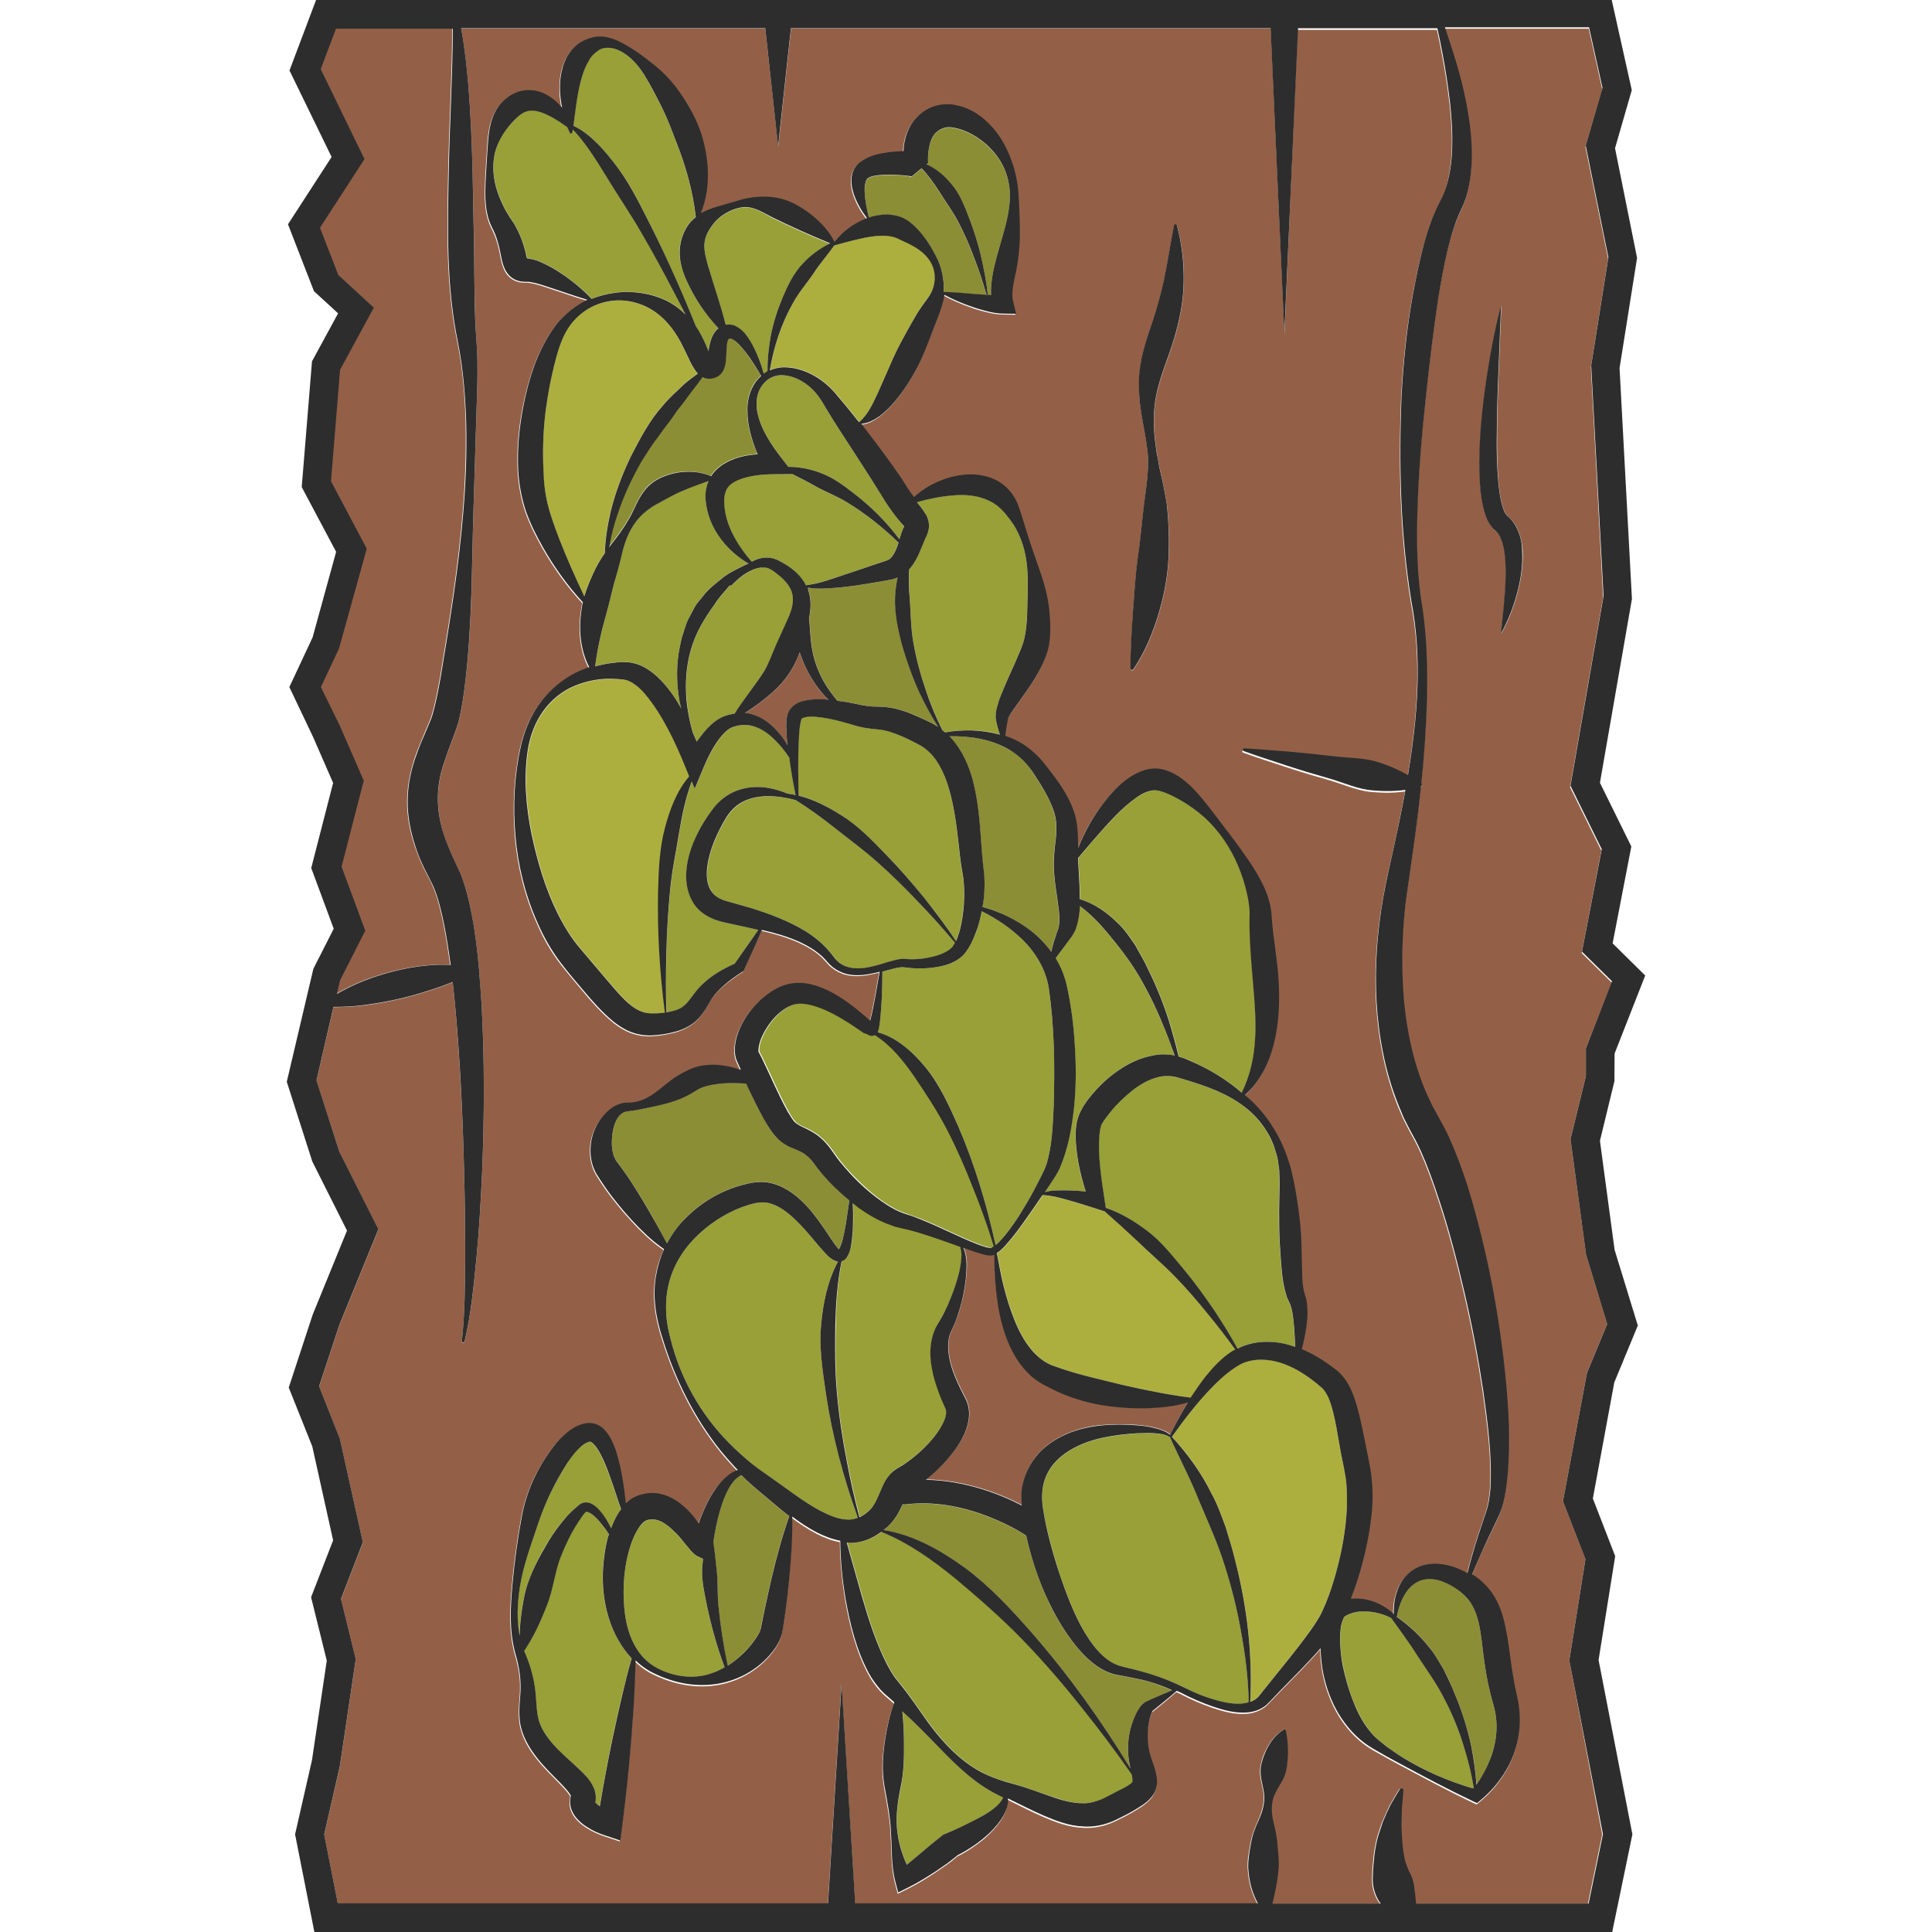 <?xml version="1.0" encoding="utf-8"?>
<!-- Generator: Adobe Illustrator 24.1.2, SVG Export Plug-In . SVG Version: 6.00 Build 0)  -->
<svg version="1.1" id="Layer_1" xmlns="http://www.w3.org/2000/svg" xmlns:xlink="http://www.w3.org/1999/xlink" x="0px" y="0px"
	 viewBox="0 0 128 128" style="enable-background:new 0 0 128 128;" xml:space="preserve">
<style type="text/css">
	.st0{fill:#D3B28D;}
	.st1{fill:#98A037;}
	.st2{fill:#ACAF3E;}
	.st3{fill:#8C8E35;}
	.st4{fill:#936047;}
	.st5{fill:#2D2D2D;}
</style>
<g>
	<path class="st0" d="M34.84,17.1c-0.03-0.01-0.05-0.01-0.03-0.01C34.81,17.09,34.83,17.1,34.84,17.1z"/>
	<path class="st1" d="M34.93,17.11l0.2,0.03c0.33,0.06,0.57,0.16,0.81,0.26c0.46,0.2,0.86,0.45,1.26,0.71
		c0.73,0.5,1.41,1.04,2.01,1.68c0.7-0.29,1.45-0.43,2.22-0.46c0.87,0,1.78,0.13,2.62,0.53c0.51,0.23,0.98,0.57,1.38,0.97
		c-0.26-0.51-0.53-1.03-0.8-1.54c-0.68-1.31-1.39-2.6-2.13-3.88c-0.74-1.27-1.57-2.48-2.32-3.73c-0.38-0.62-0.77-1.23-1.18-1.83
		c-0.32-0.44-0.65-0.89-1.04-1.27c-0.01,0.06-0.02,0.12-0.03,0.19l0,0c-0.01,0.04-0.05,0.08-0.1,0.07c-0.03,0-0.05-0.02-0.06-0.04
		c-0.07-0.13-0.12-0.26-0.18-0.39c-0.67-0.46-1.32-0.89-1.95-1.04c-0.7-0.17-1.08,0.09-1.61,0.64c-0.5,0.51-1.03,1.26-1.23,2.11
		c-0.21,0.85-0.11,1.76,0.17,2.58c0.13,0.41,0.32,0.8,0.5,1.16c0.1,0.18,0.19,0.35,0.3,0.5l0.18,0.27c0.07,0.11,0.13,0.21,0.2,0.32
		c0.25,0.44,0.44,0.93,0.58,1.39c0.07,0.23,0.12,0.46,0.17,0.63C34.9,17.04,34.92,17.08,34.93,17.11z"/>
	<path class="st1" d="M56.87,68.14c-0.28-0.19-0.56-0.36-0.83-0.54c-0.55-0.34-1.13-0.65-1.71-0.86c-0.56-0.21-1.19-0.33-1.61-0.22
		c-0.46,0.11-0.93,0.43-1.32,0.85c-0.39,0.42-0.71,0.92-0.92,1.43c-0.1,0.25-0.17,0.51-0.17,0.71c0,0.1,0.01,0.17,0.02,0.2
		c0,0,0.01,0.01,0.01,0.01l0.06,0.11l0.12,0.23c0.59,1.22,1.11,2.46,1.72,3.56c0.14,0.26,0.32,0.54,0.44,0.67
		c0.13,0.15,0.29,0.24,0.6,0.38c0.3,0.13,0.71,0.33,1.04,0.61c0.33,0.27,0.6,0.58,0.82,0.89l0.29,0.41
		c0.09,0.12,0.18,0.25,0.28,0.37c0.2,0.25,0.4,0.49,0.62,0.72c0.43,0.47,0.9,0.91,1.39,1.33c0.49,0.41,1.01,0.78,1.55,1.07
		c0.13,0.08,0.27,0.13,0.41,0.2c0.15,0.05,0.25,0.1,0.44,0.16c0.34,0.11,0.67,0.24,0.99,0.36c1.28,0.51,2.47,1.15,3.72,1.63
		c0.15,0.06,0.31,0.12,0.46,0.16c0.15,0.04,0.32,0.08,0.4,0.08c0.04,0,0.12-0.05,0.21-0.11c-0.4-1.28-0.85-2.54-1.34-3.78
		c-0.52-1.33-1.09-2.64-1.74-3.91c-0.65-1.27-1.44-2.44-2.21-3.59c-0.72-1.03-1.51-2.02-2.59-2.71c-0.01,0.01-0.02,0.02-0.04,0.02
		c-0.07,0.03-0.15,0.03-0.21,0.03c-0.07-0.01-0.08-0.02-0.13-0.04c-0.16-0.08-0.2-0.11-0.29-0.17L56.87,68.14z"/>
	<path class="st1" d="M45.79,14.64c0.09-0.1,0.19-0.19,0.3-0.27c-0.21-1.78-0.66-3.33-1.26-4.88c-0.3-0.78-0.59-1.57-0.96-2.33
		c-0.38-0.75-0.77-1.51-1.22-2.25c-0.46-0.72-1.09-1.4-1.88-1.67c-0.39-0.14-0.81-0.11-1.09,0.06c-0.3,0.21-0.55,0.43-0.69,0.74
		c-0.34,0.55-0.55,1.32-0.7,2.13c-0.13,0.68-0.21,1.4-0.31,2.15c0.57,0.27,1.08,0.68,1.52,1.11c0.55,0.54,1.02,1.13,1.46,1.73
		c0.9,1.21,1.53,2.57,2.2,3.9c1.08,2.15,2.05,4.34,2.94,6.56c0.01,0.01,0.02,0.02,0.03,0.03c0.25,0.38,0.46,0.78,0.62,1.17
		c0.06,0.14,0.12,0.29,0.18,0.44c0.04-0.24,0.08-0.5,0.17-0.78c0.08-0.23,0.21-0.52,0.49-0.74c-0.9-0.95-1.6-2.03-2.15-3.24
		c-0.15-0.36-0.28-0.76-0.37-1.19c-0.09-0.46-0.06-0.92,0.05-1.4C45.24,15.45,45.47,14.99,45.79,14.64z"/>
	<path class="st2" d="M44.08,54.87c0.32-1.21,0.77-2.46,1.61-3.42l-0.26-0.64c-0.7-1.7-1.53-3.46-2.64-4.79
		c-0.27-0.33-0.58-0.6-0.89-0.79c-0.15-0.08-0.31-0.16-0.46-0.18c-0.2-0.02-0.43-0.06-0.65-0.06c-0.89-0.05-1.81,0.1-2.65,0.44
		c-0.84,0.34-1.59,0.94-2.12,1.69c-0.55,0.74-0.87,1.64-1.02,2.56c-0.29,1.86-0.12,3.77,0.25,5.61c0.39,1.83,0.92,3.63,1.74,5.27
		c0.4,0.82,0.89,1.59,1.46,2.27l1.85,2.18c0.61,0.71,1.22,1.45,1.85,1.83c0.31,0.18,0.61,0.29,1,0.31c0.27,0.01,0.61-0.01,0.93-0.05
		c-0.35-2.67-0.51-5.38-0.42-8.09C43.68,57.62,43.72,56.22,44.08,54.87z"/>
	<path class="st0" d="M57.51,68.04C57.51,68.04,57.51,68.03,57.51,68.04C57.51,68.03,57.51,68.03,57.51,68.04
		C57.5,68.04,57.51,68.04,57.51,68.04z"/>
	<path class="st3" d="M69.76,53.61c-0.27-0.76-0.74-1.52-1.22-2.26c-0.45-0.75-1.02-1.31-1.77-1.73c-1.13-0.64-2.5-0.88-3.87-0.84
		c0.32,0.34,0.6,0.71,0.81,1.09c0.35,0.63,0.6,1.28,0.76,1.94c0.33,1.31,0.43,2.61,0.52,3.87c0.04,0.63,0.07,1.24,0.16,1.83
		c0.08,0.69,0.09,1.36,0.02,2.03c-0.02,0.18-0.06,0.37-0.09,0.55c1.13,0.31,2.21,0.82,3.18,1.55c0.52,0.39,0.99,0.87,1.38,1.42
		c0.05-0.2,0.1-0.4,0.15-0.6l0.21-0.66l0.12-0.32c0.02-0.08,0.04-0.15,0.04-0.24c0.04-0.33,0.01-0.73-0.05-1.15
		c-0.04-0.42-0.12-0.85-0.18-1.3c-0.06-0.45-0.11-0.91-0.12-1.38c-0.01-0.48,0.02-0.97,0.08-1.41
		C70.01,55.07,70.05,54.38,69.76,53.61z"/>
	<path class="st1" d="M61.36,35.56l-0.04,0.07c-0.1,0.22-0.22,0.53-0.35,0.84c-0.14,0.32-0.29,0.65-0.53,0.99
		c-0.06,0.09-0.14,0.18-0.22,0.27c0,0.6,0,1.19,0.04,1.79c0.09,1.02,0.07,2.05,0.26,3.08c0.18,1.02,0.45,2.04,0.79,3.03
		c0.31,0.93,0.69,1.85,1.12,2.73c0.06,0.05,0.13,0.1,0.19,0.15c0.57-0.09,1.14-0.14,1.73-0.13c0.63,0.02,1.28,0.1,1.9,0.28
		c-0.14-0.36-0.23-0.72-0.29-1.15c0-0.39,0.09-0.63,0.16-0.89c0.08-0.25,0.17-0.5,0.26-0.73c0.38-0.93,0.81-1.8,1.15-2.64
		c0.18-0.43,0.3-0.77,0.38-1.18c0.08-0.42,0.11-0.89,0.14-1.35c0.02-0.93,0.06-1.89,0.02-2.86c-0.05-0.97-0.27-1.93-0.73-2.78
		c-0.22-0.43-0.53-0.81-0.83-1.17c-0.29-0.32-0.61-0.56-0.94-0.72c-0.66-0.34-1.5-0.46-2.4-0.38c-0.78,0.06-1.6,0.22-2.42,0.45
		c0.16,0.2,0.31,0.39,0.52,0.7c0.11,0.18,0.29,0.5,0.28,0.91c-0.01,0.2-0.05,0.36-0.11,0.5L61.36,35.56z"/>
	<path class="st3" d="M60.17,11.67l-0.4-0.04c-0.27-0.03-0.54-0.04-0.8-0.04c-0.51,0-1.08,0.04-1.37,0.18
		c-0.08,0.04-0.1,0.03-0.14,0.09c-0.02,0.02-0.05,0.05-0.06,0.09c-0.02,0.04-0.04,0.08-0.05,0.13c-0.05,0.2-0.07,0.46-0.06,0.73
		c0.03,0.52,0.14,1.07,0.27,1.62c0.39-0.13,0.8-0.22,1.26-0.2c0.27,0.01,0.54,0.05,0.81,0.15c0.13,0.04,0.26,0.11,0.39,0.18
		l0.18,0.11l0.14,0.11c0.73,0.59,1.25,1.4,1.66,2.19c0.38,0.71,0.58,1.53,0.52,2.39c0.67,0.03,1.33,0.07,1.97,0.13l1.01,0.07
		c0.05,0,0.1,0,0.16,0.01c-0.01-0.22-0.01-0.44,0.01-0.63c0.04-0.45,0.11-0.85,0.2-1.25c0.18-0.78,0.41-1.52,0.63-2.28
		c0.21-0.75,0.38-1.54,0.41-2.31c0.03-0.77-0.16-1.54-0.52-2.21c-0.73-1.33-2.13-2.27-3.33-2.43c-0.31-0.04-0.54,0.02-0.75,0.13
		c-0.23,0.11-0.39,0.27-0.51,0.49c-0.25,0.42-0.35,1.15-0.31,1.75l-0.1,0.08c0.63,0.27,1.17,0.74,1.6,1.25
		c0.6,0.69,0.92,1.53,1.23,2.34c0.31,0.81,0.57,1.64,0.77,2.47c0.19,0.84,0.36,1.68,0.45,2.53c0,0.03-0.02,0.05-0.04,0.05
		c-0.02,0-0.04-0.01-0.05-0.04c-0.24-0.82-0.5-1.62-0.81-2.41c-0.29-0.79-0.63-1.56-1.01-2.3c-0.38-0.75-0.87-1.41-1.3-2.09
		c-0.35-0.54-0.71-1.05-1.17-1.54l-0.67,0.55c0.12,0.04,0.01,0-0.03,0L60.17,11.67z"/>
	<path class="st3" d="M59.31,39.53c0.02-0.43,0.08-0.85,0.17-1.27c-0.03,0.01-0.06,0.03-0.1,0.05c-0.1,0.03-0.25,0.08-0.32,0.09
		l-0.24,0.04l-0.48,0.09l-0.96,0.16c-0.64,0.11-1.29,0.19-1.94,0.25c-0.63,0.03-1.26,0.11-1.9-0.01c0,0.05,0,0.09,0.01,0.14
		c0,0,0,0,0,0.01c0.23,0.64,0.18,1.3,0.06,1.89c0.01,0.13,0.01,0.26,0.04,0.39c0.05,0.78,0.1,1.56,0.32,2.33
		c0.22,0.76,0.58,1.49,1.06,2.15c0.14,0.21,0.3,0.4,0.46,0.59c0.36,0.05,0.71,0.11,1.06,0.17c0.7,0.16,1.06,0.22,1.75,0.22
		c0.72,0.01,1.48,0.22,2.08,0.47c0.31,0.12,0.62,0.26,0.91,0.4l0.44,0.21c0.14,0.08,0.29,0.16,0.43,0.25
		c-0.48-0.75-0.9-1.54-1.28-2.35c-0.44-0.98-0.8-2-1.09-3.04C59.5,41.71,59.26,40.63,59.31,39.53z"/>
	<path class="st2" d="M55.29,16.23c-0.47,0.65-0.95,1.21-1.36,1.83c-0.45,0.67-1,1.28-1.39,2.01c-0.76,1.36-1.27,2.88-1.53,4.45
		c0.29-0.13,0.61-0.2,0.92-0.21c1.42,0,2.75,0.85,3.58,1.92c0.49,0.56,0.95,1.14,1.41,1.72c0.63-0.52,0.92-1.25,1.27-1.98l0.99-2.25
		c0.34-0.75,0.75-1.49,1.17-2.24c0.21-0.37,0.42-0.75,0.67-1.11c0.26-0.39,0.49-0.63,0.67-0.98c0.36-0.66,0.36-1.54-0.12-2.19
		c-0.45-0.67-1.23-1.02-1.93-1.34C58.61,15.3,56.96,15.81,55.29,16.23L55.29,16.23z"/>
	<path class="st1" d="M37.75,100.26c0.11-0.11,0.22-0.22,0.34-0.32l0.18-0.15c0.05-0.04,0.17-0.14,0.28-0.19
		c0.25-0.11,0.52-0.03,0.68,0.06c0.17,0.1,0.3,0.21,0.41,0.33c0.22,0.24,0.4,0.49,0.56,0.75c0.1,0.17,0.19,0.34,0.28,0.52
		c0.1-0.28,0.22-0.56,0.38-0.84c0.08-0.14,0.18-0.28,0.28-0.42c-0.05-0.14-0.1-0.29-0.15-0.43l-0.36-1.08
		c-0.25-0.71-0.49-1.42-0.81-2.05c-0.15-0.31-0.34-0.62-0.53-0.79c-0.23-0.18-0.17-0.13-0.42-0.06c-0.43,0.19-0.9,0.78-1.29,1.34
		c-0.75,1.19-1.41,2.52-1.88,3.86c-0.49,1.44-1.02,2.84-1.26,4.32c-0.17,1.08-0.23,2.22-0.02,3.28c0.01-0.85,0.12-1.68,0.28-2.5
		c0.21-1.16,0.78-2.31,1.39-3.38c0.31-0.54,0.64-1.06,1.03-1.54C37.32,100.72,37.53,100.48,37.75,100.26z"/>
	<path class="st1" d="M59.48,121.49c0.1,0.72,0.32,1.42,0.61,2.06c0.29-0.24,0.58-0.48,0.87-0.73l0.71-0.6l0.72-0.58l0.1-0.08
		l0.09-0.04c0.35-0.15,0.74-0.33,1.11-0.49c0.37-0.17,0.74-0.36,1.1-0.55c0.36-0.19,0.7-0.4,1.02-0.63
		c0.27-0.21,0.51-0.44,0.66-0.76l-0.13-0.06l-0.58-0.3c-0.38-0.22-0.75-0.45-1.09-0.71c-1.38-1.03-2.46-2.29-3.64-3.46
		c-0.41-0.4-0.83-0.79-1.24-1.18c0.07,0.66,0.09,1.31,0.11,1.97c0.01,1.03-0.01,2.05-0.21,3.07
		C59.47,119.43,59.31,120.48,59.48,121.49z"/>
	<path class="st1" d="M67.31,118.23c0.81,0.24,1.59,0.53,2.35,0.79c0.76,0.26,1.49,0.46,2.14,0.45c0.33,0,0.63-0.08,0.95-0.17
		c0.31-0.09,0.6-0.26,0.99-0.46c0.35-0.19,0.73-0.36,1.02-0.54c0.14-0.08,0.26-0.17,0.27-0.2c0.02-0.02,0.01,0.03,0.03-0.08
		c0.01-0.11-0.02-0.27-0.05-0.46c-1.04-1.5-2.13-2.95-3.27-4.37c-1.26-1.58-2.58-3.11-3.97-4.56c-1.4-1.45-2.92-2.77-4.44-4.04
		c-1.5-1.22-3.08-2.36-4.91-3.1c-0.22,0.15-0.44,0.29-0.66,0.4c-0.38,0.2-0.87,0.33-1.31,0.33c-0.11,0-0.22-0.01-0.32-0.02
		l1.01,3.59c0.45,1.55,0.94,3.1,1.64,4.45c0.18,0.33,0.35,0.66,0.56,0.93l0.36,0.45c0.14,0.16,0.27,0.33,0.39,0.5
		c0.51,0.67,0.96,1.37,1.45,2.03c0.97,1.32,2.12,2.53,3.54,3.28c0.35,0.18,0.72,0.34,1.09,0.46l0.56,0.17L67.31,118.23z"/>
	<path class="st1" d="M39.43,119.4c0.04,0.05,0.15,0.16,0.3,0.26c0.26-1.5,0.53-2.99,0.84-4.48c0.2-0.93,0.4-1.86,0.62-2.79
		c0.21-0.84,0.42-1.69,0.65-2.53c-0.7-0.75-1.2-1.68-1.51-2.65c-0.46-1.46-0.5-3.01-0.25-4.52c0.06-0.35,0.15-0.71,0.25-1.06
		c-0.16-0.23-0.32-0.45-0.48-0.66c-0.18-0.22-0.37-0.44-0.58-0.61c-0.2-0.18-0.46-0.26-0.48-0.19c-0.01,0-0.11,0.13-0.2,0.24
		c-0.08,0.11-0.17,0.23-0.24,0.35c-0.16,0.23-0.31,0.48-0.44,0.72c-0.27,0.5-0.51,1.01-0.72,1.54c-0.45,1.05-0.51,2.18-0.95,3.29
		c-0.4,1.04-0.85,2.08-1.52,3.06c0.01,0.02,0.02,0.05,0.03,0.07c0.31,0.7,0.55,1.48,0.67,2.28c0.12,0.8,0.09,1.59,0.25,2.18
		c0.15,0.59,0.51,1.12,0.97,1.65c0.46,0.53,1,1,1.58,1.52c0.29,0.27,0.59,0.54,0.89,0.96c0.14,0.22,0.31,0.5,0.35,0.92
		c0.01,0.1,0,0.21-0.01,0.32L39.43,119.4z"/>
	<path class="st2" d="M83.35,112.43l0.14-0.17l0.18-0.23l0.36-0.45c0.95-1.18,1.92-2.33,2.76-3.52c0.21-0.3,0.41-0.59,0.59-0.89
		c0.17-0.29,0.31-0.59,0.44-0.92c0.27-0.66,0.5-1.35,0.69-2.05c0.39-1.4,0.65-2.84,0.72-4.26c0.03-0.71,0.02-1.41-0.08-2.07
		c-0.04-0.31-0.12-0.69-0.2-1.07c-0.08-0.37-0.14-0.74-0.21-1.11c-0.13-0.74-0.26-1.47-0.42-2.15c-0.17-0.68-0.39-1.28-0.75-1.61
		c-1.03-0.89-2.28-1.69-3.57-1.83c-0.64-0.06-1.32,0-1.87,0.31c-0.58,0.32-1.15,0.8-1.66,1.32c-1.04,1.04-1.96,2.23-2.83,3.45
		c1.05,1.13,1.96,2.4,2.64,3.79c0.39,0.69,0.64,1.45,0.92,2.19c0.22,0.76,0.47,1.51,0.65,2.28c0.79,3.04,1.14,6.18,0.98,9.29
		C83.02,112.67,83.21,112.58,83.35,112.43z"/>
	<path class="st1" d="M56.36,100.67c0.17-0.01,0.32-0.06,0.47-0.12c-0.94-2.66-1.68-5.4-2.11-8.21c-0.22-1.53-0.46-3.08-0.31-4.65
		c0.13-1.41,0.43-2.86,1.11-4.11c-0.2-0.02-0.3-0.1-0.4-0.16c-0.19-0.14-0.32-0.27-0.45-0.4c-0.25-0.27-0.47-0.53-0.69-0.79
		c-0.43-0.52-0.86-1.03-1.33-1.46c-0.46-0.44-0.96-0.81-1.47-0.99c-0.52-0.19-0.96-0.14-1.59,0.05c-1.18,0.36-2.3,1.03-3.22,1.87
		c-0.92,0.84-1.66,1.9-2,3.12c-0.35,1.22-0.31,2.57,0.05,3.86c0.64,2.61,2.02,5.05,3.9,6.94c0.47,0.48,0.96,0.93,1.48,1.34
		c0.52,0.43,1.05,0.77,1.63,1.18c1.12,0.8,2.18,1.63,3.31,2.15C55.3,100.55,55.88,100.71,56.36,100.67z"/>
	<path class="st4" d="M106.09,56.35l-2.07-4.2l2.19-12.57L105.4,24.3l1.14-7.16l-1.5-7.4l1.11-3.83l-0.89-4.01H95.7
		c0.52,1.56,1.05,3.15,1.37,4.79c0.23,1.11,0.39,2.25,0.41,3.42c0.02,1.16-0.08,2.37-0.56,3.55l-0.35,0.77
		c-0.09,0.24-0.19,0.47-0.27,0.73c-0.17,0.5-0.3,1.02-0.43,1.54c-0.25,1.05-0.45,2.13-0.62,3.22c-0.33,2.17-0.59,4.37-0.82,6.57
		c-0.24,2.2-0.43,4.41-0.52,6.62c-0.09,2.21-0.11,4.44,0.2,6.62c0.38,2.22,0.44,4.49,0.4,6.73c-0.05,1.85-0.18,3.69-0.37,5.53
		c0.04,0.04,0.05,0.1,0.01,0.15c-0.01,0.01-0.02,0.01-0.03,0.02c-0.04,0.34-0.07,0.68-0.11,1.02c-0.25,2.22-0.6,4.46-0.9,6.63
		c-0.26,2.16-0.3,4.35-0.13,6.5c0.19,2.14,0.65,4.26,1.49,6.19l0.33,0.71c0.12,0.23,0.25,0.46,0.37,0.69l0.41,0.75
		c0.14,0.27,0.27,0.53,0.4,0.8c0.49,1.07,0.88,2.15,1.23,3.24c1.33,4.36,2.17,8.79,2.57,13.3c0.1,1.13,0.17,2.26,0.17,3.39
		c0,1.14-0.04,2.28-0.21,3.43c-0.1,0.57-0.23,1.17-0.48,1.73l-0.72,1.51c-0.37,0.77-0.71,1.56-1.04,2.35
		c0.04,0.03,0.09,0.04,0.13,0.07c0.45,0.28,0.87,0.68,1.18,1.14c0.65,0.93,0.85,1.98,1.02,2.9c0.16,0.94,0.24,1.83,0.4,2.7
		c0.07,0.44,0.16,0.86,0.26,1.31c0.12,0.5,0.18,1.03,0.17,1.55c0,1.04-0.26,2.07-0.72,2.97c-0.47,0.9-1.09,1.66-1.88,2.32
		l-0.23,0.19l-0.22-0.1c-1.67-0.79-3.25-1.64-4.86-2.5c-0.4-0.22-0.8-0.43-1.2-0.66c-0.39-0.22-0.81-0.44-1.2-0.74
		c-0.78-0.59-1.4-1.37-1.86-2.21c-0.45-0.85-0.76-1.77-0.91-2.71c-0.07-0.44-0.11-0.89-0.12-1.34c-0.89,1.03-1.85,1.96-2.77,2.91
		l-0.38,0.4l-0.19,0.2l-0.24,0.24c-0.36,0.3-0.81,0.46-1.23,0.5c-0.86,0.08-1.63-0.16-2.36-0.4c-0.72-0.25-1.45-0.57-2.11-0.92
		c-0.08-0.04-0.17-0.07-0.25-0.11c-0.26,0.23-0.53,0.45-0.8,0.68l-0.48,0.39c-0.14,0.13-0.39,0.28-0.35,0.32
		c-0.12,0.25-0.22,0.65-0.26,1c-0.04,0.37-0.04,0.73-0.01,1.09c0.03,0.36,0.12,0.7,0.23,1.03c0.12,0.39,0.3,0.75,0.36,1.37
		c0.04,0.31-0.07,0.78-0.3,1.08c-0.23,0.31-0.46,0.46-0.66,0.61c-0.41,0.27-0.77,0.48-1.14,0.67c-0.35,0.17-0.78,0.42-1.26,0.56
		c-0.47,0.15-0.99,0.22-1.49,0.19c-1.01-0.04-1.87-0.39-2.64-0.72c-0.78-0.34-1.51-0.71-2.24-1.07l-0.14-0.07
		c0.03,0.4-0.11,0.81-0.3,1.14c-0.24,0.43-0.56,0.79-0.89,1.12c-0.33,0.33-0.7,0.61-1.08,0.87c-0.34,0.24-0.68,0.44-1.06,0.63
		c-0.23,0.2-0.46,0.38-0.7,0.55l-0.8,0.55c-0.55,0.35-1.09,0.7-1.68,0.99l-0.76,0.38l-0.18-0.67c-0.3-1.12-0.22-2.2-0.3-3.24
		c-0.03-1.05-0.25-2.08-0.43-3.13c-0.19-1.05-0.11-2.11,0.05-3.15c0.13-0.81,0.31-1.63,0.6-2.41c-0.14-0.13-0.28-0.25-0.42-0.37
		l-0.23-0.2l-0.26-0.26c-0.32-0.36-0.58-0.73-0.79-1.12c-0.83-1.57-1.22-3.21-1.52-4.85c-0.21-1.29-0.35-2.6-0.36-3.9
		c-0.56-0.1-1.07-0.31-1.52-0.54c-0.6-0.31-1.14-0.68-1.66-1.06c0.02,1.42-0.07,2.83-0.21,4.22c-0.07,0.71-0.16,1.42-0.25,2.13
		l-0.16,1.07c-0.02,0.1-0.02,0.16-0.05,0.29c-0.03,0.14-0.07,0.26-0.12,0.37c-0.09,0.22-0.2,0.4-0.31,0.58
		c-0.93,1.36-2.39,2.2-3.94,2.43c-1.55,0.23-3.05-0.14-4.38-0.84c-0.35-0.2-0.67-0.45-0.96-0.72c-0.02,0.81-0.05,1.61-0.09,2.42
		c-0.05,0.95-0.12,1.9-0.2,2.85c-0.16,1.89-0.35,3.78-0.59,5.67L41.06,122l-0.96-0.32c-0.45-0.15-0.82-0.31-1.22-0.56
		c-0.2-0.13-0.4-0.27-0.6-0.47c-0.19-0.2-0.41-0.47-0.51-0.88c-0.05-0.2-0.05-0.43-0.01-0.63l0.02-0.09
		c-0.01-0.03-0.02-0.06-0.05-0.11c-0.12-0.2-0.37-0.47-0.62-0.73c-0.51-0.53-1.1-1.08-1.6-1.73c-0.5-0.63-0.97-1.43-1.1-2.33
		c-0.12-0.9,0.05-1.64,0.04-2.35c0.01-0.71-0.12-1.42-0.33-2.13c-0.44-1.56-0.34-3.11-0.21-4.63c0.14-1.52,0.35-3.06,0.63-4.55
		c0.3-1.59,0.96-3.04,1.91-4.35c0.24-0.33,0.5-0.65,0.82-0.95c0.32-0.29,0.68-0.58,1.19-0.76c0.27-0.08,0.54-0.13,0.91-0.04
		c0.35,0.1,0.57,0.31,0.73,0.5c0.32,0.39,0.47,0.77,0.62,1.15c0.26,0.77,0.42,1.52,0.53,2.28c0.06,0.38,0.11,0.76,0.15,1.13
		l0.02,0.21c0.12-0.12,0.25-0.23,0.41-0.33c0.12-0.08,0.27-0.15,0.41-0.19c0.12-0.04,0.24-0.08,0.36-0.1
		c0.25-0.06,0.51-0.07,0.77-0.06c0.52,0.05,1,0.25,1.38,0.49c0.38,0.25,0.7,0.54,0.97,0.84c0.2,0.22,0.37,0.45,0.53,0.68
		c0.02-0.06,0.04-0.12,0.06-0.18c0.2-0.51,0.41-1.02,0.68-1.51c0.27-0.48,0.59-0.96,1.03-1.35c0.22-0.21,0.51-0.4,0.82-0.5
		c-0.4-0.42-0.79-0.85-1.15-1.3c-1.75-2.19-2.98-4.7-3.81-7.34c-0.43-1.3-0.71-2.76-0.46-4.21c0.09-0.61,0.28-1.21,0.54-1.78
		c-0.24-0.16-0.46-0.33-0.68-0.51c-0.36-0.3-0.69-0.62-1.01-0.94c-0.64-0.66-1.23-1.34-1.78-2.06c-0.28-0.36-0.53-0.73-0.78-1.11
		l-0.19-0.3c-0.08-0.13-0.15-0.27-0.21-0.41c-0.11-0.28-0.18-0.57-0.21-0.85c-0.12-1.12,0.29-2.17,1.06-2.91
		c0.19-0.18,0.41-0.35,0.66-0.46c0.12-0.06,0.26-0.11,0.39-0.13c0.13-0.03,0.3-0.03,0.39-0.03c0.42-0.01,0.85-0.12,1.23-0.32
		c0.77-0.41,1.38-1.1,2.16-1.54c0.1-0.05,0.19-0.11,0.29-0.16l0.34-0.17c0.26-0.12,0.53-0.2,0.79-0.25c0.53-0.1,1.04-0.09,1.52-0.01
		c0.39,0.06,0.75,0.16,1.11,0.28c-0.02-0.05-0.05-0.11-0.07-0.17l-0.1-0.22l-0.05-0.11c-0.03-0.07-0.06-0.15-0.09-0.22
		c-0.09-0.3-0.1-0.56-0.08-0.8c0.04-0.48,0.17-0.87,0.33-1.23c0.32-0.73,0.78-1.34,1.35-1.87c0.57-0.52,1.26-0.99,2.14-1.12
		c0.92-0.12,1.65,0.16,2.33,0.47c0.66,0.32,1.25,0.73,1.79,1.15c0.28,0.21,0.54,0.44,0.79,0.66l0.23,0.2
		c0.14-0.5,0.24-1.07,0.34-1.6l0.29-1.64c-0.06,0.02-0.12,0.04-0.18,0.05c-0.63,0.14-1.3,0.27-2,0.1c-0.34-0.08-0.67-0.25-0.95-0.47
		c-0.14-0.11-0.26-0.24-0.37-0.37c-0.1-0.11-0.2-0.22-0.3-0.32c-0.43-0.4-0.95-0.71-1.49-0.96c-0.79-0.36-1.64-0.6-2.51-0.8
		c-0.38,0.9-0.79,1.77-1.19,2.66l-0.03,0.07l-0.13,0.08c-0.76,0.49-1.54,1.09-1.98,1.76c-0.22,0.35-0.45,0.83-0.85,1.27
		c-0.41,0.47-1.03,0.76-1.55,0.9c-0.56,0.14-1.01,0.22-1.61,0.25c-0.58,0.02-1.25-0.13-1.77-0.43c-0.53-0.29-0.94-0.66-1.32-1.02
		c-0.37-0.36-0.71-0.73-1.03-1.1c-0.63-0.76-1.24-1.45-1.86-2.25c-0.64-0.83-1.14-1.72-1.54-2.65c-0.82-1.84-1.3-3.79-1.47-5.76
		c-0.16-1.97-0.08-3.94,0.34-5.87c0.21-0.97,0.58-1.91,1.14-2.74c0.57-0.83,1.32-1.54,2.21-2.05c0.38-0.21,0.78-0.39,1.2-0.53
		c-0.3-0.56-0.47-1.18-0.55-1.81c-0.1-0.76-0.05-1.53,0.08-2.27c0.01-0.07,0.03-0.14,0.05-0.21c-1.03-1.12-1.92-2.36-2.67-3.69
		c-0.42-0.75-0.79-1.47-1.1-2.33c-0.29-0.86-0.45-1.74-0.51-2.61c-0.1-1.74,0.1-3.44,0.49-5.1c0.38-1.65,0.97-3.29,2.05-4.71
		c0.55-0.68,1.25-1.23,2.03-1.61c-0.77-0.23-1.51-0.49-2.23-0.73c-0.42-0.14-0.83-0.28-1.22-0.38c-0.19-0.04-0.39-0.08-0.5-0.08
		c-0.02,0-0.04,0-0.07,0c-0.08,0-0.18,0-0.28-0.01c-0.2-0.02-0.47-0.09-0.71-0.27c-0.24-0.18-0.38-0.4-0.46-0.58
		c-0.08-0.18-0.12-0.32-0.16-0.45c-0.06-0.26-0.11-0.47-0.14-0.67c-0.08-0.41-0.18-0.77-0.32-1.14l-0.12-0.27l-0.15-0.31
		c-0.11-0.24-0.2-0.49-0.25-0.73c-0.12-0.49-0.14-0.98-0.15-1.45c0.01-0.96,0.08-1.86,0.14-2.79c0.06-0.91,0.08-1.94,0.68-2.87
		c0.3-0.44,0.75-0.85,1.36-1.05c0.61-0.21,1.29-0.11,1.78,0.14c0.47,0.24,0.83,0.56,1.13,0.91c-0.07-0.35-0.12-0.72-0.14-1.08
		c0-0.48,0.01-0.97,0.15-1.46c0.04-0.25,0.16-0.5,0.26-0.74c0.07-0.12,0.14-0.24,0.22-0.35c0.07-0.12,0.16-0.22,0.27-0.32
		c0.38-0.43,0.95-0.66,1.48-0.75c0.59-0.08,1.1,0.11,1.53,0.31c0.86,0.43,1.6,0.98,2.33,1.56c0.74,0.59,1.38,1.3,1.88,2.09
		c0.51,0.78,0.97,1.62,1.26,2.52c0.51,1.68,0.63,3.58-0.05,5.22c0.17-0.1,0.34-0.19,0.52-0.25c0.8-0.3,1.51-0.44,2.28-0.69
		c0.8-0.19,1.67-0.23,2.47-0.04c0.79,0.2,1.47,0.63,2.09,1.1c0.58,0.49,1.14,1.02,1.48,1.75c0.02-0.01,0.03-0.02,0.05-0.02
		c0.54-0.68,1.26-1.18,2.09-1.52c0.01,0,0.02-0.01,0.03-0.01c-0.35-0.45-0.64-0.95-0.85-1.52c-0.1-0.3-0.19-0.62-0.18-1
		c0-0.09,0.01-0.19,0.03-0.29c0.01-0.1,0.04-0.2,0.09-0.31c0.07-0.2,0.26-0.44,0.42-0.56c0.7-0.51,1.34-0.59,1.97-0.69
		c0.31-0.04,0.63-0.06,0.94-0.07c0.01-0.15,0.01-0.3,0.04-0.46c0.08-0.48,0.23-0.97,0.55-1.43c0.3-0.46,0.78-0.84,1.3-1.03
		c0.52-0.2,1.12-0.24,1.6-0.12c1,0.2,1.76,0.77,2.36,1.42c0.59,0.66,1.01,1.43,1.29,2.21c0.29,0.79,0.44,1.61,0.49,2.44
		c0.05,0.82,0.08,1.63,0.08,2.46c0,0.82-0.09,1.65-0.24,2.43c-0.07,0.39-0.17,0.76-0.22,1.11c-0.05,0.35-0.05,0.65,0,0.87l0.21,0.88
		l-0.76-0.01c-0.46,0-0.81-0.07-1.17-0.16c-0.35-0.09-0.7-0.18-1.03-0.31c-0.62-0.21-1.21-0.47-1.8-0.78c0,0.03,0,0.05,0,0.08
		c-0.07,0.46-0.24,0.97-0.38,1.32c-0.14,0.39-0.29,0.77-0.45,1.16c-0.31,0.78-0.6,1.58-1,2.34c-0.41,0.76-0.87,1.5-1.46,2.19
		c-0.29,0.34-0.62,0.67-0.99,0.95c-0.36,0.25-0.76,0.48-1.21,0.51c0.29,0.38,0.59,0.75,0.87,1.14c0.39,0.51,0.77,1.03,1.15,1.56
		l0.56,0.8c0.09,0.13,0.18,0.28,0.27,0.42l0.24,0.38c0.12,0.19,0.26,0.37,0.4,0.55c0.29-0.28,0.62-0.51,0.96-0.71
		c0.45-0.27,0.94-0.47,1.46-0.61c0.52-0.13,1.08-0.22,1.65-0.17c0.57,0.04,1.18,0.2,1.69,0.56c0.51,0.34,0.88,0.85,1.1,1.37
		c0.19,0.49,0.33,0.99,0.48,1.47c0.29,0.97,0.61,1.9,0.95,2.85c0.34,0.95,0.62,1.95,0.69,2.98c0.04,0.52,0.07,1.03,0.02,1.59
		c-0.03,0.28-0.06,0.58-0.15,0.86c-0.08,0.28-0.18,0.53-0.29,0.78c-0.44,0.97-1.03,1.79-1.6,2.58l-0.41,0.58
		c-0.12,0.18-0.25,0.39-0.31,0.5c-0.08,0.35-0.14,0.78-0.2,1.19c0.17,0.06,0.35,0.12,0.52,0.2c0.88,0.38,1.68,1.08,2.22,1.83
		c0.57,0.72,1.13,1.46,1.56,2.36c0.21,0.45,0.38,0.95,0.45,1.47c0.07,0.52,0.07,1,0.08,1.45c0,0.04,0,0.08,0,0.11
		c0.41-1.01,0.95-1.98,1.61-2.88c0.42-0.56,0.89-1.1,1.49-1.57c0.3-0.23,0.63-0.44,1.03-0.6c0.39-0.16,0.87-0.25,1.37-0.17
		c0.89,0.19,1.47,0.68,2,1.17c0.51,0.51,0.95,1.05,1.36,1.6c0.83,1.09,1.66,2.15,2.44,3.29c0.39,0.57,0.76,1.17,1.05,1.83
		c0.14,0.33,0.27,0.67,0.35,1.04c0.05,0.18,0.07,0.37,0.1,0.57l0.04,0.53c0.1,1.26,0.36,2.59,0.44,3.96
		c0.08,1.36,0.04,2.78-0.3,4.17c-0.31,1.29-0.95,2.56-1.93,3.44c0.13,0.12,0.27,0.23,0.4,0.35c0.56,0.53,1.06,1.14,1.46,1.79
		c0.42,0.65,0.75,1.36,0.99,2.1l0.18,0.56l0.13,0.57c0.1,0.39,0.15,0.75,0.22,1.12c0.13,0.74,0.23,1.49,0.3,2.24
		c0.07,0.75,0.07,1.5,0.09,2.24c0.03,0.73,0.01,1.49,0.15,2.06c0.02,0.08,0.03,0.12,0.06,0.22c0.04,0.12,0.09,0.25,0.1,0.36
		c0.04,0.23,0.06,0.44,0.06,0.64c0.01,0.41-0.04,0.79-0.08,1.18c-0.07,0.48-0.17,0.95-0.29,1.41c0.09,0.04,0.18,0.07,0.26,0.11
		c0.76,0.35,1.4,0.78,2.07,1.3c0.39,0.32,0.67,0.74,0.87,1.14c0.2,0.4,0.33,0.8,0.44,1.19c0.21,0.77,0.36,1.52,0.52,2.25l0.22,1.1
		c0.07,0.36,0.15,0.72,0.21,1.15c0.11,0.82,0.13,1.63,0.06,2.42c-0.13,1.58-0.47,3.1-0.94,4.58c-0.14,0.43-0.29,0.86-0.46,1.29
		c0.21-0.02,0.42-0.02,0.63,0c0.51,0.04,0.99,0.21,1.41,0.43c0.29,0.16,0.57,0.35,0.8,0.59c-0.02-0.38,0.01-0.77,0.11-1.15
		c0.11-0.48,0.32-0.97,0.69-1.37c0.36-0.4,0.89-0.7,1.45-0.78c0.56-0.09,1.12-0.02,1.62,0.14c0.36,0.11,0.69,0.27,1.01,0.44
		c0.21-0.82,0.44-1.63,0.7-2.44l0.53-1.59c0.17-0.48,0.24-0.99,0.29-1.52c0.14-2.14-0.17-4.35-0.47-6.53
		c-0.33-2.18-0.74-4.35-1.24-6.5c-0.5-2.15-1.05-4.28-1.75-6.35c-0.34-1.04-0.71-2.06-1.14-3.02c-0.11-0.24-0.22-0.47-0.34-0.7
		l-0.39-0.72c-0.14-0.26-0.28-0.53-0.41-0.8l-0.35-0.82c-0.88-2.2-1.3-4.52-1.44-6.81c-0.13-2.3,0.04-4.6,0.43-6.84
		c0.19-1.13,0.45-2.21,0.69-3.3c0.24-1.09,0.47-2.17,0.68-3.26c0.04-0.21,0.08-0.43,0.11-0.64c-0.2,0.02-0.39,0.04-0.58,0.06
		c-0.52,0.04-1.02,0.02-1.52-0.02c-1-0.06-1.93-0.5-2.89-0.78c-0.96-0.27-1.92-0.56-2.87-0.87c-0.95-0.32-1.91-0.62-2.85-0.96
		c-0.05-0.02-0.08-0.07-0.06-0.12c0.01-0.04,0.05-0.06,0.1-0.06c1.01,0.05,2,0.15,3,0.22c1,0.09,1.99,0.19,2.98,0.31
		c0.99,0.12,2.02,0.07,2.96,0.41c0.48,0.15,0.95,0.34,1.41,0.57c0.17,0.08,0.33,0.17,0.49,0.26c0.64-3.83,0.97-7.75,0.22-11.56
		c-0.73-4.46-0.82-8.97-0.65-13.46c0.12-2.25,0.34-4.49,0.74-6.72c0.2-1.11,0.43-2.23,0.72-3.34c0.16-0.55,0.32-1.11,0.53-1.66
		c0.1-0.28,0.22-0.55,0.35-0.83l0.37-0.74c0.4-0.89,0.58-1.93,0.64-2.99c0.05-1.06-0.01-2.15-0.13-3.24
		c-0.13-1.09-0.29-2.18-0.5-3.27c-0.1-0.56-0.22-1.11-0.34-1.67h-9.23L85.1,22.13L84.19,1.89H52.41l-0.85,7.82L50.7,1.89H30.55
		c0.24,1.3,0.38,2.61,0.49,3.91c0.15,1.87,0.22,3.74,0.27,5.61c0.03,1.86,0.09,3.72,0.1,5.57c0.03,1.85,0.02,3.69,0.15,5.51
		c0.14,1.94,0.03,3.8-0.02,5.67l-0.17,5.6c-0.12,3.74-0.08,7.48-0.52,11.24c-0.11,0.95-0.23,1.87-0.48,2.88l-0.13,0.4l-0.12,0.34
		l-0.25,0.66c-0.16,0.43-0.32,0.86-0.45,1.27c-0.56,1.64-0.52,3.24,0.02,4.86c0.12,0.4,0.31,0.8,0.47,1.2
		c0.19,0.41,0.36,0.74,0.6,1.29c0.41,1,0.6,1.94,0.78,2.9c0.22,1.16,0.35,2.32,0.45,3.48c0.03,0.01,0.06,0.02,0.09,0.03
		c-0.03,0.01-0.06,0.02-0.09,0.04c0.06,0.71,0.11,1.41,0.16,2.12c0.21,3.76,0.19,7.51,0.04,11.25c-0.09,1.87-0.19,3.74-0.37,5.6
		c-0.19,1.86-0.35,3.73-0.79,5.57c-0.01,0.05-0.06,0.08-0.11,0.07c-0.05-0.01-0.08-0.06-0.07-0.1l0-0.01
		c0.2-1.84,0.21-3.71,0.22-5.56c0-1.86-0.02-3.72-0.07-5.58c-0.09-3.72-0.27-7.43-0.6-11.11c-0.05-0.51-0.1-1.02-0.16-1.52
		c-0.25,0.1-0.49,0.2-0.75,0.29c-0.86,0.3-1.72,0.57-2.61,0.78c-0.88,0.21-1.78,0.38-2.69,0.48c-0.61,0.07-1.22,0.09-1.85,0.1
		l-1.12,4.87l1.51,4.72l2.59,5.14l-2.58,6.32l-1.35,4.09l1.38,3.48l1.52,6.85l-1.45,3.75l0.98,3.99l-1.05,7.06l-1.04,4.56l0.9,4.56
		h32.47l0.9-14.56l0.9,14.56h26.65c-0.13-0.23-0.23-0.46-0.32-0.7c-0.19-0.54-0.29-1.08-0.32-1.62c-0.03-0.54,0.07-1.07,0.17-1.59
		c0.08-0.53,0.26-1.04,0.5-1.55c0.22-0.51,0.39-1.01,0.39-1.53c0.02-0.52-0.21-1.09-0.24-1.63c-0.02-0.27,0.03-0.54,0.1-0.8
		c0.06-0.26,0.17-0.52,0.29-0.76c0.24-0.49,0.59-0.99,1.13-1.32c0.05-0.03,0.12-0.02,0.15,0.04c0.01,0.01,0.01,0.02,0.01,0.04
		l0,0.01c0.12,0.61,0.14,1.1,0.13,1.61c-0.03,0.5-0.05,1-0.27,1.47c-0.21,0.47-0.59,0.93-0.72,1.43c-0.13,0.5-0.09,1.02,0.04,1.55
		c0.13,0.53,0.25,1.04,0.26,1.55c0.04,0.51,0.1,1.01,0.07,1.51c-0.04,0.5-0.11,0.99-0.22,1.48c-0.05,0.27-0.12,0.55-0.19,0.83h7.17
		c-0.05-0.07-0.09-0.13-0.14-0.2c-0.25-0.41-0.38-0.88-0.39-1.35c0-0.47,0.03-0.93,0.08-1.36c0.03-0.44,0.11-0.87,0.2-1.28
		c0.09-0.42,0.25-0.81,0.38-1.21c0.17-0.38,0.33-0.76,0.51-1.13c0.2-0.36,0.41-0.71,0.62-1.05c0.04-0.06,0.12-0.08,0.18-0.04
		c0.04,0.03,0.06,0.07,0.06,0.12l0,0.01c-0.03,0.4-0.06,0.79-0.1,1.18l-0.03,1.15c0.03,0.75,0.05,1.49,0.21,2.16
		c0.03,0.17,0.07,0.34,0.15,0.5c0.07,0.16,0.12,0.32,0.2,0.46c0.14,0.3,0.24,0.58,0.28,0.89c0.05,0.36,0.09,0.72,0.13,1.15h11.43
		l0.95-4.6L103.97,110l1.07-6.71l-1.49-3.84l1.59-8.5l1.34-3.24l-1.4-4.6l-1.03-7.65l1.02-4.18v-1.84l1.71-4.34l-1.99-1.96
		L106.09,56.35z M74.9,44.29c0.01-1.28,0.09-2.51,0.17-3.73c0.09-1.22,0.16-2.43,0.32-3.62c0.19-1.2,0.27-2.4,0.43-3.62
		c0.15-1.21,0.36-2.46,0.18-3.68c-0.15-1.21-0.5-2.47-0.53-3.8c-0.03-0.66,0.04-1.33,0.15-1.98c0.13-0.64,0.31-1.25,0.51-1.83
		c0.4-1.16,0.73-2.27,0.99-3.44c0.25-1.18,0.42-2.39,0.67-3.64c0.01-0.05,0.06-0.09,0.11-0.08c0.04,0.01,0.07,0.04,0.08,0.07
		c0.33,1.23,0.49,2.51,0.45,3.8c-0.02,1.29-0.29,2.6-0.66,3.8c-0.37,1.22-0.84,2.26-1.1,3.41c-0.14,0.57-0.2,1.17-0.22,1.78
		c0,0.61,0.05,1.21,0.13,1.84c0.05,0.31,0.1,0.62,0.16,0.93c0.04,0.31,0.12,0.62,0.18,0.93c0.16,0.62,0.26,1.25,0.38,1.88
		c0.15,1.27,0.18,2.55,0.12,3.82c-0.07,1.27-0.34,2.53-0.71,3.75c-0.39,1.22-0.88,2.41-1.62,3.49c-0.03,0.04-0.09,0.06-0.14,0.03
		C74.91,44.35,74.9,44.32,74.9,44.29L74.9,44.29z M100.52,39.35c-0.25,0.92-0.6,1.81-1.06,2.64c0.18-1.86,0.45-3.73,0.23-5.42
		c-0.07-0.41-0.17-0.8-0.34-1.09c-0.09-0.15-0.18-0.24-0.31-0.36c-0.3-0.27-0.44-0.56-0.55-0.82c-0.39-1.05-0.41-1.99-0.46-2.95
		c-0.03-1.91,0.14-3.77,0.38-5.63c0.26-1.85,0.59-3.69,1.06-5.5l-0.22,5.57c-0.03,0.92-0.06,1.85-0.06,2.77
		c-0.01,0.92-0.01,1.84,0.05,2.74c0.05,0.89,0.13,1.83,0.42,2.53c0.07,0.17,0.16,0.3,0.21,0.34c0.21,0.19,0.44,0.45,0.58,0.71
		c0.28,0.53,0.4,1.06,0.43,1.57C100.93,37.46,100.77,38.42,100.52,39.35z"/>
	<path class="st1" d="M82.79,60.13c-0.03-0.29-0.08-0.6-0.15-0.9c-0.13-0.61-0.33-1.24-0.58-1.84c-0.51-1.21-1.26-2.34-2.24-3.23
		c-0.49-0.44-1.03-0.83-1.58-1.14c-0.54-0.31-1.12-0.59-1.57-0.65c-0.34-0.06-0.86,0.12-1.34,0.46c-0.49,0.33-0.96,0.76-1.41,1.22
		c-0.85,0.86-1.65,1.82-2.47,2.79c0.01,0.17,0.01,0.34,0.02,0.51l0.07,1.3c0,0.3,0.02,0.61,0.02,0.92c0.95,0.29,1.81,0.89,2.51,1.58
		c0.46,0.43,0.81,0.95,1.16,1.47c0.3,0.54,0.61,1.07,0.87,1.63c0.54,1.1,0.99,2.23,1.36,3.37c0.24,0.79,0.47,1.58,0.65,2.38
		c0.13,0.04,0.25,0.08,0.38,0.12c0.18,0.07,0.35,0.14,0.53,0.23c1.17,0.52,2.29,1.21,3.27,2.04c1.15-2.33,0.95-4.8,0.74-7.31
		c-0.11-1.31-0.23-2.63-0.21-4.05l0.01-0.47C82.81,60.41,82.81,60.27,82.79,60.13z"/>
	<path class="st1" d="M43.28,110.37c1.15,0.71,2.67,0.95,3.92,0.48c0.28-0.1,0.55-0.23,0.81-0.38c-0.5-1.32-0.89-2.68-1.17-4.07
		c-0.16-0.81-0.36-1.63-0.32-2.47c0.01-0.21,0.03-0.43,0.06-0.64l-0.32-0.15c-0.21-0.1-0.27-0.18-0.33-0.23l-0.14-0.14l-0.19-0.23
		l-0.34-0.41c-0.22-0.26-0.44-0.51-0.66-0.72c-0.44-0.44-0.93-0.73-1.32-0.73c-0.1,0-0.2-0.01-0.3,0.02c-0.05,0-0.1,0.03-0.16,0.04
		c-0.03,0.01-0.04,0.02-0.08,0.04c-0.12,0.07-0.29,0.27-0.45,0.5c-0.31,0.47-0.53,1.1-0.69,1.73c-0.31,1.28-0.36,2.65-0.19,3.97
		C41.59,108.27,42.13,109.63,43.28,110.37z"/>
	<path class="st0" d="M39.42,119.46C39.42,119.46,39.42,119.46,39.42,119.46C39.41,119.48,39.42,119.45,39.42,119.46z"/>
	<path class="st4" d="M24.06,51.71l-1.47,5.7l1.57,4.24l-1.67,3.29l-0.21,0.9c0.41-0.24,0.83-0.45,1.25-0.64
		c0.86-0.38,1.74-0.67,2.64-0.89c0.9-0.22,1.83-0.36,2.77-0.4c0.29-0.01,0.59,0,0.88,0.01c-0.13-0.93-0.27-1.85-0.45-2.75
		c-0.18-0.87-0.39-1.76-0.71-2.48c-0.13-0.3-0.4-0.8-0.62-1.23c-0.21-0.46-0.4-0.92-0.56-1.4c-0.32-0.96-0.53-2-0.51-3.07
		c0.02-1.06,0.26-2.11,0.6-3.04c0.17-0.47,0.36-0.91,0.54-1.35l0.27-0.64l0.13-0.31l0.09-0.26c0.24-0.79,0.41-1.72,0.57-2.62
		c0.6-3.63,1.21-7.33,1.5-11.04c0.15-1.86,0.21-3.72,0.18-5.57c-0.04-1.85-0.19-3.73-0.55-5.49c-0.78-3.77-0.68-7.53-0.61-11.26
		c0.06-3.18,0.26-6.34,0.27-9.52h-7.74l-1.01,2.68l2.9,5.96l-2.95,4.55l1.21,3.12l2.36,2.17l-2.24,4.12l-0.6,7.38l2.37,4.47
		l-1.84,6.62l-1.2,2.55l1.2,2.53L24.06,51.71z"/>
	<path class="st0" d="M37.78,119.06c0,0,0,0.01,0,0.01C37.79,119.09,37.79,119.08,37.78,119.06z"/>
	<path class="st3" d="M50.13,108.45c0.08-0.12,0.15-0.25,0.2-0.36c0.03-0.05,0.05-0.11,0.05-0.14c0.01-0.04,0.04-0.16,0.05-0.23
		l0.21-1.04c0.15-0.7,0.3-1.39,0.46-2.09c0.33-1.39,0.7-2.77,1.18-4.14c0,0,0,0,0,0c-0.57-0.43-1.1-0.89-1.62-1.34
		c-0.5-0.41-1.07-0.89-1.56-1.38c-0.26,0.14-0.48,0.35-0.65,0.6c-0.27,0.4-0.47,0.86-0.63,1.34c-0.16,0.48-0.29,0.97-0.39,1.47
		c-0.07,0.33-0.13,0.67-0.18,1.01c0.08,0.6,0.15,1.18,0.21,1.76c0.1,0.79,0.05,1.59,0.12,2.39c0.13,1.36,0.34,2.71,0.61,4.07
		C49,109.86,49.66,109.17,50.13,108.45z"/>
	<path class="st3" d="M47.89,71.77c-0.41,0.04-0.81,0.08-1.16,0.2c-0.17,0.05-0.34,0.12-0.48,0.2l-0.54,0.32
		c-0.78,0.44-1.74,0.66-2.66,0.87c-0.46,0.1-0.92,0.2-1.4,0.25c-0.41,0.03-0.66,0.28-0.83,0.63c-0.17,0.34-0.23,0.73-0.27,1.11
		c-0.03,0.37-0.02,0.74,0.07,1.06c0.04,0.16,0.1,0.31,0.17,0.43c0.04,0.06,0.08,0.12,0.12,0.17l0.19,0.25
		c0.26,0.36,0.52,0.72,0.76,1.1c0.48,0.75,0.94,1.51,1.38,2.29c0.33,0.56,0.62,1.16,0.95,1.71c0.33-0.6,0.74-1.16,1.22-1.65
		c1.04-1.06,2.35-1.83,3.8-2.22c0.38-0.09,0.72-0.18,1.18-0.19c0.44-0.01,0.88,0.1,1.26,0.26c0.77,0.33,1.35,0.85,1.84,1.38
		c0.49,0.54,0.89,1.12,1.28,1.69c0.19,0.28,0.37,0.57,0.56,0.83c0.08,0.11,0.17,0.22,0.25,0.3c0.1-0.16,0.19-0.45,0.26-0.7
		c0.08-0.32,0.14-0.65,0.2-0.98l0.23-1.56c-0.89-0.72-1.71-1.55-2.36-2.47c-0.18-0.23-0.37-0.43-0.56-0.57
		c-0.2-0.15-0.4-0.24-0.72-0.37c-0.31-0.13-0.77-0.34-1.11-0.68c-0.35-0.36-0.53-0.66-0.73-0.98c-0.52-0.89-0.95-1.79-1.35-2.68
		C48.91,71.75,48.39,71.74,47.89,71.77z"/>
	<path class="st1" d="M54.91,62.98c0.11,0.13,0.21,0.26,0.32,0.39c0.09,0.11,0.17,0.22,0.27,0.31c0.2,0.19,0.44,0.33,0.71,0.4
		c0.54,0.15,1.16,0.08,1.75-0.08c0.3-0.08,0.59-0.17,0.9-0.26c0.31-0.09,0.6-0.21,1.01-0.21c0.65,0.06,1.23,0.01,1.82-0.11
		c0.57-0.12,1.16-0.35,1.44-0.69c0.06-0.07,0.11-0.17,0.16-0.26c-0.78-0.92-1.58-1.82-2.41-2.68c-0.87-0.92-1.77-1.81-2.72-2.65
		c-0.94-0.84-1.96-1.58-2.93-2.35c-0.8-0.63-1.61-1.22-2.49-1.77c-1.17-0.32-2.47-0.4-3.45,0.08c-0.49,0.24-0.87,0.62-1.16,1.08
		c-0.31,0.51-0.58,1.04-0.8,1.59c-0.22,0.54-0.38,1.1-0.45,1.65c-0.07,0.54-0.04,1.07,0.16,1.45c0.19,0.38,0.51,0.64,0.98,0.8
		l1.79,0.51c1.22,0.38,2.45,0.84,3.59,1.53C53.94,62.05,54.47,62.47,54.91,62.98z"/>
	<path class="st1" d="M58.16,68.37l-0.01,0.02c0.56,0.16,1.09,0.43,1.56,0.77c0.61,0.44,1.14,0.99,1.61,1.56
		c0.96,1.15,1.55,2.51,2.14,3.84c1.11,2.56,1.91,5.23,2.5,7.93c0.12-0.09,0.23-0.21,0.34-0.32c0.44-0.48,0.82-1.03,1.19-1.58
		c0.35-0.57,0.7-1.14,1.01-1.73l0.46-0.89l0.22-0.45c0.07-0.14,0.12-0.27,0.16-0.41c0.36-1.18,0.41-2.52,0.47-3.82
		c0.08-2.61,0.05-5.29-0.33-7.85c-0.18-1.2-0.84-2.3-1.75-3.2c-0.76-0.75-1.69-1.37-2.69-1.87c-0.07,0.38-0.16,0.75-0.28,1.12
		c-0.1,0.32-0.22,0.63-0.38,0.94c-0.16,0.31-0.32,0.62-0.62,0.91c-0.62,0.56-1.32,0.68-1.98,0.77c-0.65,0.08-1.35,0.06-1.95-0.03
		c-0.23-0.01-0.55,0.07-0.84,0.15c-0.17,0.05-0.35,0.09-0.53,0.14c0,0.58-0.01,1.17-0.05,1.75c-0.04,0.68-0.05,1.33-0.2,2.06
		C58.21,68.24,58.2,68.28,58.16,68.37z"/>
	<path class="st1" d="M44.38,67.03c0.41-0.08,0.72-0.19,0.98-0.43c0.28-0.25,0.51-0.62,0.86-1.05c0.73-0.83,1.57-1.3,2.47-1.71
		c0.51-0.75,1.02-1.5,1.56-2.23c-0.26-0.06-0.53-0.12-0.79-0.18l-0.92-0.2l-0.46-0.1c-0.15-0.03-0.31-0.07-0.5-0.13
		c-0.37-0.11-0.74-0.29-1.07-0.55c-0.33-0.26-0.59-0.62-0.76-0.99c-0.34-0.77-0.32-1.55-0.21-2.24c0.12-0.7,0.37-1.34,0.65-1.94
		c0.29-0.61,0.65-1.17,1.05-1.69c0.42-0.57,1.04-1.05,1.73-1.26c0.68-0.23,1.39-0.22,2.05-0.11c0.41,0.08,0.8,0.2,1.17,0.36
		c0.18,0.02,0.35,0.05,0.53,0.09c-0.17-0.82-0.3-1.65-0.42-2.48c-0.3-0.45-0.64-0.87-1.02-1.23c-0.55-0.53-1.23-0.92-1.9-0.93
		c-0.34-0.01-0.67,0.06-0.98,0.21c-0.25,0.14-0.49,0.39-0.71,0.67c-0.43,0.57-0.79,1.28-1.07,1.95l-0.58,1.39l-0.2-0.48
		c-0.4,1.08-0.62,2.18-0.82,3.3c-0.21,1.31-0.5,2.63-0.62,3.98c-0.13,1.35-0.22,2.7-0.24,4.06c-0.04,1.32-0.04,2.64,0,3.96
		C44.23,67.06,44.31,67.05,44.38,67.03z"/>
	<path class="st1" d="M49.27,13.74c-0.68,0.07-1.4,0.44-1.86,0.94c-0.47,0.52-0.72,0.99-0.74,1.51c-0.02,0.26,0.03,0.55,0.08,0.81
		c0.07,0.29,0.15,0.61,0.26,0.95c0.33,1.14,0.76,2.33,1.07,3.59c0.02,0,0.04-0.01,0.06-0.01c0.19-0.02,0.38,0,0.53,0.06
		c0.58,0.27,0.81,0.67,1.05,1.04c0.41,0.69,0.68,1.41,0.88,2.15c0.08-0.06,0.16-0.13,0.25-0.18c-0.01-0.79,0.08-1.58,0.22-2.36
		c0.17-0.85,0.43-1.68,0.77-2.48c0.34-0.8,0.72-1.63,1.34-2.27c0.5-0.56,1.13-1.01,1.82-1.33c-1.37-0.56-2.62-1.13-3.81-1.71
		C50.59,14.12,49.96,13.7,49.27,13.74z"/>
	<path class="st2" d="M37.49,21.98c-0.37,0.67-0.59,1.44-0.78,2.21c-0.19,0.77-0.35,1.55-0.47,2.34c-0.24,1.57-0.31,3.17-0.24,4.72
		c0.02,0.78,0.13,1.54,0.3,2.25c0.18,0.71,0.48,1.5,0.76,2.25c0.49,1.26,1.05,2.51,1.64,3.76c0.15-0.5,0.35-0.98,0.56-1.45
		c0.22-0.5,0.5-0.96,0.8-1.41c0.03-0.93,0.18-1.85,0.39-2.76c0.31-1.27,0.78-2.5,1.35-3.68c0.6-1.16,1.22-2.35,2.1-3.33
		c0.42-0.51,0.91-0.95,1.39-1.4c0.3-0.26,0.62-0.5,0.94-0.73c-0.04-0.04-0.07-0.07-0.1-0.11c-0.39-0.51-0.49-0.87-0.68-1.24
		c-0.17-0.36-0.33-0.7-0.52-1.01c-0.36-0.64-0.82-1.2-1.42-1.64c-0.59-0.45-1.33-0.75-2.11-0.83c-0.78-0.07-1.59,0.08-2.28,0.45
		C38.43,20.73,37.86,21.31,37.49,21.98z"/>
	<path class="st1" d="M89.68,112.75c0.31,0.77,0.7,1.52,1.25,2.14c0.26,0.31,0.62,0.56,0.97,0.84c0.36,0.26,0.72,0.52,1.11,0.75
		c1.43,0.87,3,1.54,4.6,2.01c0.01-0.01,0.02-0.03,0.04-0.04c-0.15-0.92-0.37-1.82-0.65-2.71c-0.34-1.1-0.78-2.17-1.3-3.19
		c-0.52-1.03-1.19-1.94-1.81-2.89c-0.52-0.84-1.13-1.62-1.71-2.46c-0.64-0.34-1.4-0.48-2.06-0.43c-0.38,0.04-0.78,0.16-1.02,0.33
		c-0.09,0.07-0.23,0.45-0.27,0.82c-0.08,0.77-0.01,1.62,0.15,2.43C89.14,111.17,89.37,111.98,89.68,112.75z"/>
	<path class="st1" d="M84.76,78.03l-0.02-0.54l-0.08-0.53c-0.03-0.36-0.18-0.69-0.27-1.04c-0.15-0.33-0.28-0.66-0.48-0.97
		c-0.38-0.62-0.87-1.16-1.44-1.6c-1.15-0.89-2.54-1.39-3.94-1.81l-0.53-0.16c-0.15-0.02-0.28-0.07-0.43-0.08
		c-0.29-0.01-0.57-0.02-0.87,0.07c-0.58,0.14-1.16,0.46-1.68,0.87c-0.52,0.42-1.02,0.89-1.45,1.42c-0.2,0.26-0.44,0.55-0.56,0.77
		c-0.09,0.13-0.16,0.45-0.18,0.76c-0.12,1.3,0.11,2.81,0.33,4.23l0.09,0.6c1,0.34,1.91,0.89,2.74,1.52c0.93,0.71,1.66,1.64,2.4,2.52
		c0.73,0.89,1.41,1.82,2.06,2.77c0.54,0.82,1.05,1.66,1.53,2.52c0.65-0.33,1.37-0.47,2.08-0.45c0.6,0.02,1.19,0.14,1.74,0.33
		c-0.02-0.43-0.04-0.85-0.07-1.27c-0.02-0.36-0.07-0.72-0.13-1.06c-0.03-0.17-0.07-0.33-0.12-0.46c-0.02-0.08-0.06-0.11-0.08-0.17
		c-0.04-0.08-0.1-0.2-0.14-0.3c-0.3-0.86-0.34-1.62-0.4-2.37c-0.05-0.75-0.11-1.49-0.13-2.23c-0.01-0.74-0.01-1.48,0.01-2.23
		C84.76,78.77,84.78,78.38,84.76,78.03z"/>
	<path class="st3" d="M98.75,116.48c0.3-0.78,0.44-1.6,0.39-2.41c-0.02-0.4-0.1-0.8-0.21-1.19c-0.13-0.44-0.25-0.93-0.35-1.39
		c-0.19-0.94-0.31-1.88-0.41-2.77c-0.11-0.89-0.26-1.71-0.62-2.35c-0.18-0.32-0.43-0.6-0.72-0.86c-0.3-0.25-0.67-0.48-1.03-0.64
		c-0.72-0.34-1.52-0.39-2.14,0.09c-0.62,0.45-0.96,1.29-1.12,2.15c0.8,0.55,1.52,1.22,2.12,1.99c0.4,0.45,0.68,0.99,0.99,1.5
		c0.25,0.54,0.53,1.07,0.74,1.63c0.46,1.1,0.82,2.23,1.07,3.38c0.18,0.86,0.31,1.73,0.36,2.61
		C98.21,117.7,98.53,117.09,98.75,116.48z"/>
	<path class="st1" d="M80.46,112.61c0.7,0.21,1.44,0.35,2.09,0.23c0.07-0.01,0.12-0.04,0.19-0.06c0,0,0,0,0,0
		c-0.04-1.55-0.22-3.1-0.5-4.62c-0.26-1.52-0.64-3.03-1.11-4.49c-0.46-1.47-1.11-2.87-1.7-4.28c-0.56-1.42-1.28-2.76-1.92-4.19
		c-0.01,0-0.02,0.01-0.03,0l-0.03-0.01c-0.28-0.16-0.68-0.2-1.03-0.23c-0.37-0.02-0.73-0.02-1.1,0.01
		c-0.73,0.04-1.49,0.15-2.19,0.28c-1.4,0.29-2.75,0.93-3.49,1.98c-0.36,0.52-0.57,1.13-0.58,1.76c-0.04,0.61,0.1,1.35,0.25,2.05
		c0.32,1.41,0.73,2.83,1.23,4.19c0.5,1.36,1.09,2.73,1.96,3.85c0.44,0.55,0.96,1.04,1.59,1.26c0.31,0.1,0.73,0.17,1.08,0.28
		c0.37,0.09,0.74,0.21,1.1,0.31c0.74,0.22,1.45,0.52,2.14,0.85C79.08,112.12,79.73,112.41,80.46,112.61z"/>
	<path class="st3" d="M75.82,112.81c0.1-0.07,0.11-0.06,0.17-0.09l0.28-0.13l0.57-0.25c0.27-0.12,0.54-0.24,0.82-0.35
		c-0.51-0.22-1.02-0.42-1.55-0.57c-0.73-0.21-1.43-0.31-2.22-0.47c-0.84-0.2-1.51-0.73-2.07-1.29c-1.11-1.16-1.89-2.52-2.53-3.93
		c-0.56-1.28-1-2.61-1.3-3.98c0,0,0,0,0,0c-0.04-0.03-3.82-2.58-8-2.07c-0.07,0.01-0.13-0.01-0.19-0.01
		c-0.07,0.16-0.14,0.33-0.24,0.5c-0.19,0.36-0.46,0.72-0.78,1.02c-0.08,0.07-0.16,0.12-0.24,0.19c0.93,0.14,1.84,0.46,2.69,0.86
		c0.94,0.44,1.82,1,2.66,1.61c1.67,1.23,3.08,2.74,4.42,4.28c2.47,2.82,4.65,5.87,6.59,9.05c-0.01-0.06-0.03-0.11-0.04-0.17
		c-0.12-0.46-0.14-0.94-0.12-1.4c0.02-0.46,0.1-0.92,0.24-1.35c0.15-0.44,0.3-0.85,0.65-1.27
		C75.69,112.93,75.73,112.87,75.82,112.81z"/>
	<path class="st1" d="M59.32,34.18c-0.21-0.27-0.41-0.55-0.6-0.84l-1.01-1.62l-1.03-1.6c-0.7-1.07-1.4-2.14-2.06-3.24
		c-0.31-0.54-0.64-0.99-1.11-1.36c-0.45-0.36-1.03-0.62-1.6-0.66c-0.57-0.05-1.11,0.23-1.44,0.71c-0.34,0.47-0.4,1.08-0.31,1.66
		c0.21,1.16,0.94,2.24,1.65,3.16l0.42,0.54c0.73,0,1.46,0.14,2.13,0.4c0.82,0.3,1.52,0.82,2.19,1.34c1.16,0.89,2.18,1.91,3.04,3.06
		c0.07-0.22,0.14-0.46,0.26-0.74l0.05-0.1c-0.01-0.01-0.01-0.01-0.02-0.02C59.77,34.7,59.52,34.44,59.32,34.18z"/>
	<path class="st1" d="M48.25,32.25c-0.17,0.21-0.25,0.47-0.28,0.8c-0.02,0.74,0.16,1.49,0.51,2.22c0.33,0.69,0.79,1.35,1.32,1.95
		c0,0,0.01-0.01,0.01-0.01c0.32-0.18,0.71-0.3,1.13-0.26c0.21,0.02,0.42,0.08,0.6,0.17c0.17,0.08,0.32,0.16,0.47,0.26
		c0.52,0.31,1.07,0.77,1.39,1.42c0.01-0.02,0.03-0.04,0.05-0.04l0.01,0c0.62-0.07,1.23-0.28,1.84-0.47l1.82-0.61l0.91-0.31
		l0.46-0.15l0.23-0.08c0.09-0.03,0.09-0.04,0.14-0.06c0.26-0.15,0.49-0.56,0.66-1.13c-1.04-1.02-2.18-1.92-3.4-2.66
		c-0.69-0.43-1.46-0.71-2.15-1.1c-0.48-0.27-0.97-0.51-1.48-0.78l-1.27,0.01c-0.75,0.01-1.58,0.1-2.22,0.33
		C48.69,31.87,48.42,32.04,48.25,32.25z"/>
	<path class="st4" d="M52.32,47.02c0.36-0.48,0.82-0.55,1.18-0.63c0.37-0.06,0.72-0.07,1.06-0.05c0.11,0.01,0.22,0.02,0.33,0.03
		c-0.08-0.08-0.16-0.16-0.24-0.24c-0.58-0.64-1.06-1.38-1.4-2.19c-0.1-0.23-0.19-0.47-0.27-0.71c-0.01,0.04-0.02,0.07-0.04,0.11
		c-0.24,0.65-0.61,1.29-1.1,1.87c-0.51,0.58-1.02,0.99-1.57,1.41c-0.3,0.22-0.61,0.43-0.92,0.63c0.02,0,0.05,0,0.07,0
		c0.95,0.12,1.69,0.72,2.22,1.36c0.2,0.25,0.37,0.51,0.54,0.78c-0.01-0.07-0.02-0.14-0.03-0.21c-0.03-0.32-0.05-0.64-0.06-0.97
		c0-0.17,0-0.33,0.02-0.52C52.13,47.51,52.15,47.29,52.32,47.02z"/>
	<path class="st0" d="M55.52,82.85C55.52,82.85,55.52,82.85,55.52,82.85C55.51,82.86,55.51,82.87,55.52,82.85z"/>
	<path class="st1" d="M55.76,54.02c1.11,0.7,2.01,1.66,2.91,2.57c0.9,0.92,1.74,1.89,2.55,2.88c0.74,0.93,1.45,1.88,2.11,2.87
		c0.16-0.34,0.27-0.75,0.35-1.15c0.11-0.58,0.18-1.17,0.19-1.75c0.01-0.59-0.02-1.17-0.13-1.72c-0.12-0.65-0.18-1.3-0.25-1.91
		c-0.14-1.24-0.29-2.45-0.63-3.56c-0.31-1.11-0.82-2.13-1.61-2.68c-0.09-0.08-0.2-0.13-0.3-0.2l-0.4-0.21
		c-0.27-0.14-0.54-0.27-0.81-0.39c-0.55-0.24-1.02-0.41-1.56-0.45c-0.28-0.03-0.66-0.05-1.01-0.13c-0.18-0.04-0.35-0.08-0.52-0.13
		l-0.45-0.13c-0.58-0.17-1.17-0.32-1.75-0.4c-0.29-0.04-0.57-0.07-0.83-0.06c-0.26,0-0.47,0.08-0.5,0.12
		c-0.01-0.01-0.05,0.09-0.08,0.22c-0.03,0.13-0.05,0.27-0.07,0.42c-0.03,0.3-0.05,0.6-0.06,0.91c-0.05,1.17-0.03,2.36-0.01,3.56
		C53.93,52.96,54.88,53.46,55.76,54.02z"/>
	<path class="st2" d="M79.88,91.22c0.49-0.6,1.01-1.19,1.72-1.66c0.08-0.05,0.17-0.09,0.26-0.14c-0.57-0.79-1.16-1.57-1.78-2.31
		c-0.71-0.88-1.46-1.74-2.24-2.55c-0.79-0.81-1.65-1.53-2.45-2.31c-0.7-0.67-1.43-1.32-2.18-1.98l-0.65-0.21
		c-0.57-0.18-1.16-0.36-1.74-0.53c-0.29-0.08-0.59-0.16-0.88-0.23c-0.28-0.05-0.57-0.11-0.85-0.11l-0.01,0.01
		c-0.39,0.56-0.76,1.12-1.16,1.67c-0.39,0.56-0.79,1.1-1.26,1.62c-0.12,0.13-0.24,0.26-0.38,0.38c-0.07,0.05-0.14,0.11-0.22,0.16
		l0.03,0.14l0.06,0.29l0.11,0.59c0.07,0.39,0.16,0.78,0.25,1.16c0.18,0.77,0.43,1.51,0.71,2.23c0.57,1.42,1.43,2.73,2.76,3.12
		c1.42,0.52,2.92,0.83,4.43,1.21c1.47,0.32,2.96,0.63,4.5,0.85C79.2,92.14,79.53,91.68,79.88,91.22z"/>
	<path class="st4" d="M68.64,96.49c0.54-0.69,1.27-1.17,2.02-1.5c0.75-0.33,1.55-0.51,2.33-0.58c0.79-0.07,1.55-0.06,2.33-0.01
		c0.39,0.03,0.77,0.09,1.15,0.17c0.37,0.1,0.74,0.19,1.07,0.46c0.35-0.73,0.74-1.45,1.18-2.14c-0.68,0.2-1.38,0.29-2.07,0.35
		c-0.82,0.05-1.65,0.05-2.47-0.03c-1.65-0.13-3.29-0.57-4.79-1.38c-0.36-0.16-0.82-0.46-1.14-0.77c-0.34-0.31-0.62-0.67-0.86-1.04
		c-0.47-0.74-0.77-1.54-0.99-2.33c-0.22-0.8-0.33-1.61-0.41-2.41c-0.04-0.4-0.06-0.8-0.08-1.2l-0.01-0.6l-0.01-0.3l0-0.07
		c-0.05,0.02-0.1,0.03-0.16,0.04c-0.26,0.01-0.42-0.04-0.6-0.08c-0.17-0.05-0.34-0.1-0.5-0.15c-0.27-0.09-0.53-0.19-0.79-0.28
		c0.31,0.66,0.23,1.37,0.17,2.04c-0.08,0.7-0.21,1.39-0.42,2.06c-0.1,0.34-0.22,0.67-0.36,1.01c-0.16,0.37-0.28,0.59-0.34,0.86
		c-0.11,0.55-0.04,1.15,0.12,1.74c0.16,0.6,0.42,1.19,0.71,1.77l0.22,0.43c0.03,0.05,0.1,0.2,0.15,0.32
		c0.04,0.12,0.08,0.25,0.1,0.38c0.09,0.51-0.01,0.98-0.14,1.37c-0.28,0.8-0.73,1.41-1.21,1.98c-0.44,0.52-0.93,0.98-1.47,1.41
		c2.67,0.05,5,1,6.34,1.7c-0.02-0.27-0.02-0.55,0-0.84C67.75,98.03,68.1,97.17,68.64,96.49z"/>
	<path class="st1" d="M55.47,92.25c0.13,1.51,0.36,3.02,0.65,4.51c0.23,1.25,0.52,2.5,0.84,3.73c0.02-0.01,0.03-0.01,0.05-0.02
		c0.25-0.13,0.46-0.29,0.64-0.46c0.35-0.36,0.51-0.79,0.82-1.52c0.16-0.35,0.42-0.82,0.87-1.15c0.1-0.07,0.25-0.15,0.32-0.2
		l0.17-0.1c0.12-0.07,0.24-0.16,0.36-0.25c0.98-0.71,1.95-1.71,2.38-2.69c0.1-0.24,0.15-0.47,0.13-0.63c0-0.04-0.01-0.08-0.02-0.12
		c-0.02-0.04-0.01-0.05-0.06-0.15l-0.22-0.49c-0.28-0.66-0.51-1.35-0.64-2.08c-0.14-0.73-0.16-1.53,0.09-2.3
		c0.07-0.19,0.14-0.38,0.25-0.56c0.11-0.2,0.17-0.28,0.26-0.44c0.16-0.28,0.31-0.57,0.44-0.87c0.26-0.6,0.5-1.23,0.68-1.87
		c0.09-0.32,0.16-0.65,0.2-0.97c0.04-0.32,0.07-0.66-0.03-0.96l0-0.01c-0.01-0.02,0-0.04,0.01-0.06c-0.96-0.34-1.92-0.69-2.87-0.98
		c-0.32-0.09-0.64-0.18-0.95-0.24c-0.14-0.03-0.36-0.08-0.53-0.13c-0.17-0.06-0.36-0.11-0.52-0.19c-0.68-0.27-1.3-0.64-1.88-1.05
		c-0.13-0.1-0.26-0.2-0.39-0.31c0.01,0.47,0.03,0.95,0.01,1.42c-0.01,0.35-0.03,0.69-0.07,1.04c-0.06,0.36-0.07,0.69-0.34,1.13
		c-0.06,0.08-0.17,0.2-0.34,0.25c-0.28,1.4-0.38,2.78-0.4,4.18C55.34,89.23,55.34,90.74,55.47,92.25z"/>
	<path class="st1" d="M71.06,61.95c-0.07,0.11-0.13,0.18-0.2,0.28l-0.4,0.54c-0.18,0.24-0.35,0.47-0.53,0.71
		c0.32,0.52,0.57,1.09,0.71,1.7c0.31,1.37,0.48,2.71,0.56,4.08c0.09,1.36,0.09,2.73-0.05,4.1c-0.15,1.37-0.37,2.73-0.96,4.07
		c-0.08,0.17-0.17,0.34-0.27,0.49l-0.28,0.43l-0.42,0.63c0.25-0.06,0.5-0.09,0.74-0.11c0.32-0.01,0.63-0.01,0.95,0
		c0.34,0.02,0.67,0.04,1.01,0.07c-0.39-1.22-0.67-2.46-0.67-3.86c0.03-0.43,0.05-0.87,0.31-1.41c0.23-0.44,0.45-0.75,0.71-1.07
		c0.52-0.63,1.11-1.2,1.8-1.67c0.68-0.47,1.46-0.87,2.36-1.01c0.44-0.09,0.92-0.07,1.37,0c0.01,0,0.01,0,0.02,0.01
		c-0.25-0.73-0.52-1.44-0.83-2.15c-0.45-1.1-0.98-2.17-1.58-3.18c-0.59-1.02-1.33-1.93-2.06-2.81c-0.54-0.65-1.12-1.24-1.81-1.76
		c-0.02,0.49-0.09,0.99-0.29,1.53C71.21,61.69,71.13,61.82,71.06,61.95z"/>
	<path class="st1" d="M45.27,41.94c0.11-0.29,0.18-0.6,0.31-0.89l0.44-0.83c0.15-0.28,0.38-0.5,0.57-0.75
		c0.38-0.5,0.89-0.87,1.37-1.26c0.5-0.36,1.07-0.62,1.61-0.88c0.01-0.01,0.02,0.01,0.04,0.01c0,0,0,0,0.01,0
		c-0.72-0.41-1.35-0.96-1.86-1.64c-0.56-0.73-0.94-1.65-1.02-2.63c-0.01-0.39,0.04-0.81,0.2-1.21c-0.59,0.21-1.15,0.4-1.66,0.63
		c-0.61,0.24-1.11,0.55-1.65,0.84c-0.54,0.27-1.15,0.72-1.55,1.3c-0.41,0.57-0.67,1.24-0.84,1.93c-0.17,0.69-0.35,1.36-0.54,2.02
		c-0.18,0.66-0.32,1.33-0.5,1.97c-0.32,1.17-0.61,2.3-0.77,3.59c0.43-0.12,0.88-0.21,1.33-0.25c0.26-0.03,0.51-0.03,0.79-0.03
		c0.33,0.02,0.64,0.11,0.92,0.23c0.55,0.25,0.98,0.62,1.35,1c0.53,0.57,0.95,1.19,1.32,1.84c-0.03-0.15-0.07-0.29-0.11-0.44
		c-0.22-1.19-0.24-2.44,0.01-3.65C45.1,42.54,45.16,42.23,45.27,41.94z"/>
	<path class="st1" d="M45.91,48.54c0.09,0.2,0.18,0.4,0.26,0.6c0.21-0.31,0.45-0.61,0.72-0.9c0.31-0.32,0.66-0.63,1.16-0.81
		c0.2-0.07,0.41-0.12,0.63-0.15c0.3-0.45,0.6-0.89,0.91-1.32c0.38-0.53,0.8-1.07,1.09-1.56c0.28-0.5,0.48-1.08,0.73-1.65l0.81-1.79
		c0.25-0.55,0.39-1.09,0.29-1.57c-0.09-0.48-0.47-0.94-0.96-1.32c-0.12-0.1-0.26-0.19-0.37-0.28c-0.1-0.08-0.21-0.13-0.34-0.16
		c-0.24-0.07-0.53-0.04-0.81,0.06c-0.57,0.21-1.1,0.63-1.55,1.09l0,0c-0.03,0.03-0.08,0.03-0.11,0c0,0,0,0,0-0.01
		c-0.35,0.44-0.74,0.81-1.02,1.28c-0.66,0.9-1.25,1.87-1.56,2.97c-0.32,1.09-0.4,2.25-0.28,3.41
		C45.57,47.14,45.71,47.84,45.91,48.54z"/>
	<path class="st0" d="M46.8,23.92c0-0.01,0.01-0.02,0.01-0.03C46.79,23.92,46.79,23.94,46.8,23.92z"/>
	<path class="st3" d="M46.53,24.96c-0.24,0.33-0.49,0.65-0.73,0.97c-0.18,0.26-0.38,0.52-0.57,0.77c-0.2,0.25-0.39,0.5-0.57,0.76
		c-0.36,0.52-0.76,1.01-1.12,1.53c-0.4,0.5-0.72,1.04-1.06,1.57c-0.63,1.1-1.17,2.25-1.57,3.46c-0.24,0.72-0.44,1.47-0.57,2.22
		c0.02-0.03,0.04-0.06,0.06-0.09c0.46-0.59,0.89-1.17,1.25-1.79c0.37-0.61,0.58-1.35,1.14-2.01c0.55-0.64,1.38-0.94,2.15-1.07
		c0.74-0.1,1.48-0.04,2.16,0.25c0.02-0.03,0.03-0.06,0.05-0.09c0.35-0.49,0.84-0.79,1.31-0.99c0.58-0.24,1.15-0.34,1.72-0.37
		c-0.11-0.26-0.22-0.52-0.31-0.8c-0.21-0.64-0.36-1.32-0.37-2.01c-0.02-0.68,0.13-1.42,0.55-1.99c0.11-0.14,0.23-0.27,0.36-0.4
		c-0.39-0.66-0.8-1.31-1.28-1.87c-0.25-0.28-0.56-0.57-0.76-0.6c-0.04-0.01-0.06,0.01-0.08,0.01c-0.04,0.02-0.05,0.04-0.06,0.06
		c-0.02,0.03-0.06,0.12-0.08,0.27c-0.05,0.31-0.02,0.7-0.08,1.18c-0.02,0.13-0.04,0.26-0.1,0.43c-0.06,0.16-0.18,0.41-0.47,0.58
		c-0.3,0.16-0.58,0.16-0.85,0.07C46.62,25.01,46.57,24.99,46.53,24.96z"/>
	<path class="st5" d="M106.97,69.8l2.03-5.17l-2.16-2.13l1.24-6.42l-2.08-4.22l2.12-12.18l-0.82-15.29l1.16-7.3L107,9.82l1.11-3.85
		L106.78,0H20.94l-1.76,4.67l2.79,5.73l-2.89,4.46l1.72,4.43l1.6,1.47l-1.73,3.18l-0.68,8.33l2.28,4.29l-1.56,5.67l-1.54,3.29
		l1.57,3.3l1.33,3.05l-1.45,5.64l1.49,4.02l-1.35,2.66L19,71.67l1.69,5.28l2.3,4.58l-2.27,5.56l-1.59,4.84l1.56,3.9l1.38,6.22
		l-1.46,3.77l1.04,4.2l-0.98,6.59l-1.12,4.92l1.28,6.48h85.98l1.34-6.48l-2.24-11.55l1.1-6.88l-1.48-3.82l1.42-7.69l1.56-3.77
		l-1.54-5.02l-0.97-7.22l0.96-3.95L106.97,69.8z M21.26,45.52l1.2-2.55l1.84-6.62l-2.37-4.47l0.6-7.38l2.24-4.12l-2.36-2.17
		l-1.21-3.12l2.95-4.55l-2.9-5.96l1.01-2.68H30c-0.01,3.17-0.21,6.33-0.27,9.52c-0.07,3.72-0.17,7.49,0.61,11.26
		c0.35,1.76,0.5,3.64,0.55,5.49c0.04,1.86-0.03,3.72-0.18,5.57c-0.29,3.71-0.9,7.4-1.5,11.04c-0.16,0.9-0.33,1.82-0.57,2.62
		l-0.09,0.26l-0.13,0.31l-0.27,0.64c-0.19,0.44-0.38,0.87-0.54,1.35c-0.35,0.93-0.59,1.98-0.6,3.04c-0.02,1.06,0.19,2.1,0.51,3.07
		c0.15,0.49,0.35,0.95,0.56,1.4c0.22,0.43,0.48,0.93,0.62,1.23c0.32,0.73,0.53,1.61,0.71,2.48c0.18,0.9,0.32,1.82,0.45,2.75
		c-0.3-0.01-0.59-0.02-0.88-0.01c-0.95,0.04-1.87,0.18-2.77,0.4c-0.9,0.22-1.78,0.51-2.64,0.89c-0.42,0.19-0.84,0.4-1.25,0.64
		l0.21-0.9l1.67-3.29l-1.57-4.24l1.47-5.7l-1.6-3.67L21.26,45.52z M105.07,69.45v1.84l-1.02,4.18l1.03,7.65l1.4,4.6l-1.34,3.24
		l-1.59,8.5l1.49,3.84l-1.07,6.71l2.23,11.51l-0.95,4.6H93.82c-0.04-0.42-0.08-0.79-0.13-1.15c-0.04-0.31-0.13-0.6-0.28-0.89
		c-0.09-0.14-0.13-0.31-0.2-0.46c-0.07-0.16-0.12-0.32-0.15-0.5c-0.15-0.68-0.18-1.41-0.21-2.16l0.03-1.15
		c0.04-0.38,0.07-0.78,0.1-1.18l0-0.01c0-0.05-0.02-0.09-0.06-0.12c-0.06-0.04-0.14-0.02-0.18,0.04c-0.21,0.34-0.42,0.69-0.62,1.05
		c-0.18,0.37-0.35,0.74-0.51,1.13c-0.12,0.4-0.28,0.79-0.38,1.21c-0.09,0.42-0.17,0.84-0.2,1.28c-0.05,0.44-0.08,0.89-0.08,1.36
		c0.01,0.47,0.14,0.93,0.39,1.35c0.04,0.07,0.09,0.13,0.14,0.2H84.3c0.07-0.28,0.14-0.55,0.19-0.83c0.11-0.5,0.18-0.99,0.22-1.48
		c0.04-0.5-0.02-1-0.07-1.51c-0.02-0.51-0.13-1.02-0.26-1.55c-0.13-0.53-0.17-1.05-0.04-1.55c0.13-0.5,0.51-0.96,0.72-1.43
		c0.21-0.47,0.23-0.97,0.27-1.47c0.01-0.52-0.01-1-0.13-1.61l0-0.01c0-0.01-0.01-0.03-0.01-0.04c-0.03-0.05-0.1-0.07-0.15-0.04
		c-0.54,0.33-0.89,0.83-1.13,1.32c-0.12,0.25-0.22,0.51-0.29,0.76c-0.08,0.26-0.12,0.52-0.1,0.8c0.02,0.55,0.25,1.11,0.24,1.63
		c0,0.53-0.16,1.03-0.39,1.53c-0.24,0.5-0.42,1.02-0.5,1.55c-0.1,0.52-0.19,1.06-0.17,1.59c0.03,0.54,0.13,1.08,0.32,1.62
		c0.09,0.24,0.19,0.47,0.32,0.7H56.66l-0.9-14.56l-0.9,14.56H22.38l-0.9-4.56l1.04-4.56l1.05-7.06l-0.98-3.99l1.45-3.75l-1.52-6.85
		l-1.38-3.48l1.35-4.09l2.58-6.32l-2.59-5.14l-1.51-4.72l1.12-4.87c0.63,0,1.25-0.03,1.85-0.1c0.91-0.11,1.81-0.27,2.69-0.48
		c0.88-0.21,1.75-0.48,2.61-0.78c0.25-0.09,0.5-0.19,0.75-0.29c0.06,0.51,0.11,1.01,0.16,1.52c0.34,3.68,0.51,7.39,0.6,11.11
		c0.05,1.86,0.07,3.72,0.07,5.58c-0.01,1.86-0.02,3.73-0.22,5.56l0,0.01c-0.01,0.05,0.03,0.09,0.07,0.1
		c0.05,0.01,0.1-0.02,0.11-0.07c0.44-1.84,0.6-3.71,0.79-5.57c0.18-1.86,0.28-3.73,0.37-5.6c0.15-3.74,0.17-7.49-0.04-11.25
		c-0.04-0.71-0.1-1.41-0.16-2.12c0.03-0.01,0.06-0.02,0.09-0.04c-0.03-0.01-0.06-0.02-0.09-0.03c-0.1-1.16-0.23-2.32-0.45-3.48
		c-0.18-0.95-0.38-1.9-0.78-2.9c-0.25-0.55-0.41-0.88-0.6-1.29c-0.16-0.4-0.34-0.79-0.47-1.2c-0.55-1.62-0.59-3.22-0.02-4.86
		c0.13-0.41,0.29-0.84,0.45-1.27l0.25-0.66l0.12-0.34l0.13-0.4c0.25-1.01,0.37-1.93,0.48-2.88c0.43-3.75,0.4-7.5,0.52-11.24
		l0.17-5.6c0.05-1.87,0.17-3.74,0.02-5.67c-0.14-1.82-0.12-3.66-0.15-5.51c-0.02-1.85-0.07-3.71-0.1-5.57
		c-0.05-1.86-0.12-3.73-0.27-5.61c-0.11-1.3-0.25-2.62-0.49-3.91H50.7l0.85,7.82l0.85-7.82h31.78l0.91,20.24l0.91-20.24h9.23
		c0.12,0.56,0.24,1.11,0.34,1.67c0.21,1.09,0.37,2.19,0.5,3.27c0.12,1.09,0.18,2.18,0.13,3.24c-0.05,1.06-0.24,2.1-0.64,2.99
		l-0.37,0.74c-0.12,0.28-0.25,0.55-0.35,0.83c-0.21,0.55-0.38,1.11-0.53,1.66c-0.29,1.11-0.52,2.22-0.72,3.34
		c-0.4,2.23-0.62,4.47-0.74,6.72c-0.17,4.5-0.07,9,0.65,13.46c0.74,3.81,0.42,7.73-0.22,11.56c-0.16-0.09-0.33-0.18-0.49-0.26
		c-0.46-0.23-0.93-0.42-1.41-0.57c-0.95-0.33-1.97-0.29-2.96-0.41c-0.99-0.12-1.99-0.22-2.98-0.31c-1-0.07-2-0.17-3-0.22
		c-0.04,0-0.08,0.02-0.1,0.06c-0.02,0.05,0.01,0.1,0.06,0.12c0.95,0.35,1.9,0.64,2.85,0.96c0.95,0.31,1.91,0.6,2.87,0.87
		c0.96,0.28,1.88,0.72,2.89,0.78c0.5,0.04,1,0.06,1.52,0.02c0.19-0.01,0.39-0.03,0.58-0.06c-0.04,0.21-0.07,0.43-0.11,0.64
		c-0.21,1.09-0.44,2.18-0.68,3.26c-0.24,1.09-0.49,2.17-0.69,3.3c-0.39,2.25-0.56,4.54-0.43,6.84c0.14,2.3,0.56,4.62,1.44,6.81
		L93,74.05c0.13,0.27,0.27,0.53,0.41,0.8l0.39,0.72c0.12,0.23,0.23,0.46,0.34,0.7c0.43,0.96,0.8,1.99,1.14,3.02
		c0.7,2.07,1.25,4.21,1.75,6.35c0.5,2.15,0.91,4.32,1.24,6.5c0.3,2.17,0.6,4.38,0.47,6.53c-0.05,0.53-0.12,1.04-0.29,1.52
		l-0.53,1.59c-0.26,0.81-0.49,1.62-0.7,2.44c-0.32-0.17-0.65-0.33-1.01-0.44c-0.5-0.15-1.06-0.23-1.62-0.14
		c-0.56,0.08-1.09,0.38-1.45,0.78c-0.37,0.4-0.57,0.89-0.69,1.37c-0.09,0.38-0.12,0.77-0.11,1.15c-0.23-0.24-0.51-0.43-0.8-0.59
		c-0.43-0.23-0.9-0.39-1.41-0.43c-0.21-0.02-0.42-0.02-0.63,0c0.17-0.43,0.32-0.86,0.46-1.29c0.46-1.48,0.8-3,0.94-4.58
		c0.07-0.79,0.04-1.6-0.06-2.42c-0.06-0.43-0.14-0.78-0.21-1.15l-0.22-1.1c-0.15-0.74-0.3-1.48-0.52-2.25
		c-0.11-0.39-0.24-0.78-0.44-1.19c-0.2-0.4-0.48-0.81-0.87-1.14c-0.67-0.52-1.31-0.95-2.07-1.3c-0.08-0.04-0.17-0.07-0.26-0.11
		c0.12-0.46,0.22-0.93,0.29-1.41c0.05-0.38,0.1-0.77,0.08-1.18c-0.01-0.2-0.02-0.41-0.06-0.64c-0.01-0.11-0.06-0.24-0.1-0.36
		c-0.03-0.1-0.04-0.14-0.06-0.22c-0.15-0.57-0.12-1.33-0.15-2.06c-0.02-0.74-0.02-1.49-0.09-2.24c-0.07-0.75-0.17-1.49-0.3-2.24
		c-0.07-0.37-0.12-0.73-0.22-1.12l-0.13-0.57l-0.18-0.56c-0.25-0.74-0.57-1.45-0.99-2.1c-0.4-0.66-0.9-1.26-1.46-1.79
		c-0.13-0.12-0.27-0.23-0.4-0.35c0.99-0.87,1.62-2.15,1.93-3.44c0.34-1.39,0.38-2.8,0.3-4.17c-0.08-1.36-0.34-2.69-0.44-3.96
		l-0.04-0.53c-0.03-0.19-0.05-0.39-0.1-0.57c-0.08-0.37-0.21-0.71-0.35-1.04c-0.3-0.66-0.66-1.26-1.05-1.83
		c-0.78-1.14-1.61-2.2-2.44-3.29c-0.42-0.54-0.85-1.09-1.36-1.6c-0.53-0.49-1.11-0.98-2-1.17c-0.49-0.09-0.98,0-1.37,0.17
		c-0.4,0.16-0.73,0.37-1.03,0.6c-0.6,0.47-1.06,1.01-1.49,1.57c-0.66,0.9-1.2,1.86-1.61,2.88c0-0.04,0-0.07,0-0.11
		c-0.01-0.45-0.01-0.93-0.08-1.45c-0.07-0.52-0.24-1.02-0.45-1.47c-0.43-0.9-0.99-1.64-1.56-2.36c-0.55-0.75-1.34-1.45-2.22-1.83
		c-0.17-0.08-0.35-0.14-0.52-0.2c0.06-0.42,0.12-0.85,0.2-1.19c0.06-0.1,0.18-0.32,0.31-0.5l0.41-0.58c0.57-0.79,1.15-1.6,1.6-2.58
		c0.11-0.25,0.21-0.5,0.29-0.78c0.09-0.28,0.12-0.58,0.15-0.86c0.05-0.55,0.02-1.07-0.02-1.59c-0.07-1.03-0.35-2.02-0.69-2.98
		c-0.34-0.96-0.66-1.89-0.95-2.85c-0.15-0.48-0.29-0.97-0.48-1.47c-0.22-0.52-0.59-1.03-1.1-1.37c-0.51-0.35-1.11-0.51-1.69-0.56
		c-0.58-0.04-1.13,0.04-1.65,0.17c-0.52,0.15-1.01,0.35-1.46,0.61c-0.34,0.21-0.68,0.43-0.96,0.71c-0.14-0.18-0.28-0.36-0.4-0.55
		l-0.24-0.38c-0.09-0.14-0.18-0.29-0.27-0.42l-0.56-0.8c-0.38-0.53-0.76-1.04-1.15-1.56c-0.29-0.38-0.58-0.76-0.87-1.14
		c0.44-0.04,0.85-0.26,1.21-0.51c0.37-0.28,0.7-0.61,0.99-0.95c0.58-0.68,1.05-1.43,1.46-2.19c0.4-0.76,0.7-1.56,1-2.34
		c0.15-0.39,0.31-0.78,0.45-1.16c0.13-0.35,0.31-0.86,0.38-1.32c0-0.03,0-0.05,0-0.08c0.58,0.31,1.18,0.57,1.8,0.78
		c0.33,0.12,0.68,0.22,1.03,0.31c0.36,0.09,0.71,0.16,1.17,0.16l0.76,0.01l-0.21-0.88c-0.05-0.22-0.05-0.52,0-0.87
		c0.05-0.35,0.14-0.72,0.22-1.11c0.15-0.78,0.24-1.6,0.24-2.43c0-0.83-0.03-1.64-0.08-2.46c-0.04-0.83-0.19-1.65-0.49-2.44
		c-0.28-0.79-0.7-1.56-1.29-2.21c-0.59-0.65-1.35-1.22-2.36-1.42c-0.48-0.12-1.09-0.08-1.6,0.12c-0.51,0.19-0.99,0.58-1.3,1.03
		c-0.31,0.45-0.47,0.95-0.55,1.43c-0.03,0.16-0.03,0.31-0.04,0.46c-0.31,0.01-0.62,0.03-0.94,0.07c-0.63,0.09-1.28,0.18-1.97,0.69
		c-0.16,0.12-0.35,0.36-0.42,0.56c-0.05,0.11-0.08,0.21-0.09,0.31c-0.02,0.1-0.03,0.2-0.03,0.29c-0.01,0.38,0.08,0.7,0.18,1
		c0.21,0.57,0.5,1.06,0.85,1.52c-0.01,0-0.02,0.01-0.03,0.01c-0.84,0.34-1.55,0.84-2.09,1.52c-0.02,0.01-0.03,0.02-0.05,0.02
		c-0.35-0.73-0.9-1.26-1.48-1.75c-0.62-0.48-1.3-0.91-2.09-1.1c-0.79-0.19-1.67-0.15-2.47,0.04c-0.77,0.25-1.48,0.39-2.28,0.69
		c-0.17,0.07-0.35,0.15-0.52,0.25c0.68-1.64,0.56-3.55,0.05-5.22c-0.29-0.9-0.74-1.73-1.26-2.52c-0.51-0.79-1.14-1.5-1.88-2.09
		c-0.74-0.59-1.47-1.14-2.33-1.56c-0.43-0.2-0.94-0.38-1.53-0.31c-0.53,0.1-1.1,0.32-1.48,0.75c-0.11,0.1-0.2,0.21-0.27,0.32
		c-0.08,0.11-0.15,0.23-0.22,0.35c-0.1,0.24-0.22,0.49-0.26,0.74c-0.14,0.5-0.16,0.98-0.15,1.46c0.02,0.37,0.07,0.73,0.14,1.08
		c-0.3-0.35-0.66-0.67-1.13-0.91c-0.49-0.25-1.17-0.35-1.78-0.14c-0.61,0.21-1.06,0.61-1.36,1.05c-0.6,0.92-0.61,1.96-0.68,2.87
		c-0.05,0.93-0.13,1.83-0.14,2.79c0.01,0.48,0.03,0.96,0.15,1.45c0.05,0.25,0.14,0.49,0.25,0.73l0.15,0.31l0.12,0.27
		c0.14,0.37,0.24,0.74,0.32,1.14c0.04,0.21,0.08,0.41,0.14,0.67c0.04,0.13,0.08,0.27,0.16,0.45c0.08,0.17,0.22,0.4,0.46,0.58
		c0.24,0.18,0.51,0.25,0.71,0.27c0.1,0.01,0.2,0.01,0.28,0.01c0.02,0,0.04,0,0.07,0c0.11,0,0.31,0.04,0.5,0.08
		c0.39,0.1,0.8,0.24,1.22,0.38c0.73,0.24,1.46,0.5,2.23,0.73c-0.77,0.38-1.47,0.93-2.03,1.61c-1.08,1.42-1.67,3.05-2.05,4.71
		c-0.38,1.66-0.59,3.36-0.49,5.1c0.06,0.87,0.22,1.74,0.51,2.61c0.31,0.86,0.68,1.58,1.1,2.33c0.75,1.33,1.64,2.57,2.67,3.69
		c-0.02,0.07-0.04,0.14-0.05,0.21c-0.13,0.74-0.18,1.51-0.08,2.27c0.08,0.63,0.25,1.25,0.55,1.81c-0.42,0.14-0.82,0.31-1.2,0.53
		c-0.89,0.51-1.64,1.22-2.21,2.05c-0.56,0.83-0.93,1.77-1.14,2.74c-0.42,1.92-0.51,3.9-0.34,5.87c0.17,1.97,0.65,3.92,1.47,5.76
		c0.4,0.92,0.91,1.82,1.54,2.65c0.61,0.8,1.22,1.49,1.86,2.25c0.32,0.37,0.66,0.74,1.03,1.1c0.37,0.36,0.78,0.72,1.32,1.02
		c0.52,0.3,1.19,0.45,1.77,0.43c0.6-0.03,1.06-0.1,1.61-0.25c0.53-0.14,1.14-0.43,1.55-0.9c0.4-0.44,0.64-0.93,0.85-1.27
		c0.45-0.67,1.22-1.28,1.98-1.76l0.13-0.08l0.03-0.07c0.4-0.88,0.81-1.76,1.19-2.66c0.87,0.2,1.72,0.44,2.51,0.8
		c0.54,0.25,1.05,0.56,1.49,0.96c0.11,0.1,0.2,0.21,0.3,0.32c0.11,0.13,0.24,0.26,0.37,0.37c0.28,0.22,0.61,0.39,0.95,0.47
		c0.69,0.17,1.37,0.04,2-0.1c0.06-0.02,0.12-0.03,0.18-0.05l-0.29,1.64c-0.1,0.54-0.2,1.1-0.34,1.6l-0.23-0.2
		c-0.26-0.22-0.52-0.45-0.79-0.66c-0.55-0.43-1.13-0.83-1.79-1.15c-0.67-0.3-1.4-0.58-2.33-0.47c-0.88,0.13-1.57,0.61-2.14,1.12
		c-0.56,0.53-1.03,1.14-1.35,1.87c-0.16,0.37-0.29,0.76-0.33,1.23c-0.02,0.24-0.01,0.5,0.08,0.8c0.03,0.07,0.06,0.15,0.09,0.22
		l0.05,0.11l0.1,0.22c0.02,0.05,0.05,0.11,0.07,0.17c-0.36-0.12-0.73-0.22-1.11-0.28c-0.49-0.08-1-0.08-1.52,0.01
		c-0.26,0.05-0.53,0.13-0.79,0.25l-0.34,0.17c-0.1,0.05-0.2,0.11-0.29,0.16c-0.78,0.43-1.39,1.13-2.16,1.54
		c-0.38,0.2-0.81,0.32-1.23,0.32c-0.09,0-0.26,0-0.39,0.03c-0.14,0.03-0.27,0.08-0.39,0.13c-0.25,0.11-0.47,0.28-0.66,0.46
		c-0.77,0.74-1.17,1.79-1.06,2.91c0.03,0.28,0.09,0.57,0.21,0.85c0.06,0.14,0.12,0.28,0.21,0.41l0.19,0.3
		c0.25,0.38,0.5,0.75,0.78,1.11c0.55,0.72,1.14,1.41,1.78,2.06c0.32,0.32,0.65,0.64,1.01,0.94c0.22,0.17,0.44,0.35,0.68,0.51
		c-0.26,0.57-0.44,1.17-0.54,1.78c-0.25,1.45,0.03,2.9,0.46,4.21c0.82,2.63,2.06,5.15,3.81,7.34c0.37,0.45,0.75,0.88,1.15,1.3
		c-0.31,0.1-0.59,0.29-0.82,0.5c-0.44,0.39-0.75,0.87-1.03,1.35c-0.27,0.49-0.49,1-0.68,1.51c-0.02,0.06-0.04,0.12-0.06,0.18
		c-0.16-0.23-0.33-0.46-0.53-0.68c-0.27-0.3-0.59-0.59-0.97-0.84c-0.38-0.24-0.85-0.44-1.38-0.49c-0.26-0.02-0.52,0-0.77,0.06
		c-0.13,0.02-0.24,0.06-0.36,0.1c-0.14,0.05-0.29,0.12-0.41,0.19c-0.16,0.1-0.29,0.22-0.41,0.33l-0.02-0.21
		c-0.04-0.38-0.09-0.76-0.15-1.13c-0.11-0.76-0.27-1.51-0.53-2.28c-0.15-0.38-0.3-0.77-0.62-1.15c-0.16-0.19-0.38-0.4-0.73-0.5
		c-0.37-0.1-0.64-0.04-0.91,0.04c-0.51,0.17-0.87,0.47-1.19,0.76c-0.32,0.29-0.57,0.62-0.82,0.95c-0.95,1.31-1.61,2.76-1.91,4.35
		c-0.28,1.48-0.49,3.02-0.63,4.55c-0.13,1.52-0.23,3.08,0.21,4.63c0.21,0.71,0.33,1.42,0.33,2.13c0.01,0.71-0.16,1.44-0.04,2.35
		c0.13,0.91,0.61,1.7,1.1,2.33c0.5,0.65,1.09,1.21,1.6,1.73c0.25,0.26,0.5,0.53,0.62,0.73c0.03,0.04,0.04,0.08,0.05,0.11l-0.02,0.09
		c-0.04,0.2-0.04,0.43,0.01,0.63c0.1,0.41,0.32,0.68,0.51,0.88c0.2,0.2,0.4,0.35,0.6,0.47c0.4,0.26,0.77,0.41,1.22,0.56l0.96,0.32
		l0.13-0.99c0.24-1.88,0.44-3.77,0.59-5.67c0.07-0.95,0.15-1.9,0.2-2.85c0.04-0.81,0.07-1.61,0.09-2.42
		c0.29,0.28,0.61,0.52,0.96,0.72c1.32,0.7,2.82,1.07,4.38,0.84c1.54-0.23,3.01-1.07,3.94-2.43c0.11-0.18,0.22-0.36,0.31-0.58
		c0.04-0.11,0.09-0.23,0.12-0.37c0.03-0.13,0.03-0.19,0.05-0.29l0.16-1.07c0.1-0.71,0.18-1.42,0.25-2.13
		c0.14-1.4,0.23-2.8,0.21-4.22c0.51,0.38,1.05,0.75,1.66,1.06c0.46,0.23,0.96,0.43,1.52,0.54c0.01,1.31,0.14,2.61,0.36,3.9
		c0.3,1.64,0.69,3.29,1.52,4.85c0.21,0.39,0.48,0.76,0.79,1.12l0.26,0.26l0.23,0.2c0.14,0.12,0.28,0.25,0.42,0.37
		c-0.29,0.78-0.47,1.6-0.6,2.41c-0.16,1.04-0.24,2.09-0.05,3.15c0.19,1.05,0.4,2.09,0.43,3.13c0.08,1.04,0,2.12,0.3,3.24l0.18,0.67
		l0.76-0.38c0.58-0.29,1.13-0.64,1.68-0.99l0.8-0.55c0.24-0.18,0.47-0.36,0.7-0.55c0.38-0.19,0.72-0.4,1.06-0.63
		c0.38-0.26,0.74-0.55,1.08-0.87c0.33-0.33,0.65-0.69,0.89-1.12c0.19-0.33,0.34-0.74,0.3-1.14l0.14,0.07
		c0.73,0.36,1.46,0.73,2.24,1.07c0.78,0.33,1.63,0.68,2.64,0.72c0.5,0.03,1.02-0.04,1.49-0.19c0.48-0.14,0.91-0.39,1.26-0.56
		c0.38-0.19,0.73-0.4,1.14-0.67c0.2-0.14,0.43-0.3,0.66-0.61c0.24-0.3,0.34-0.77,0.3-1.08c-0.06-0.62-0.24-0.98-0.36-1.37
		c-0.11-0.32-0.2-0.67-0.23-1.03c-0.03-0.36-0.03-0.73,0.01-1.09c0.04-0.35,0.14-0.75,0.26-1c-0.03-0.04,0.21-0.19,0.35-0.32
		l0.48-0.39c0.27-0.22,0.54-0.44,0.8-0.68c0.08,0.04,0.17,0.07,0.25,0.11c0.66,0.35,1.39,0.67,2.11,0.92
		c0.73,0.24,1.5,0.48,2.36,0.4c0.43-0.04,0.88-0.2,1.23-0.5l0.24-0.24l0.19-0.2l0.38-0.4c0.92-0.95,1.88-1.88,2.77-2.91
		c0.01,0.45,0.06,0.9,0.12,1.34c0.15,0.94,0.46,1.86,0.91,2.71c0.46,0.84,1.08,1.62,1.86,2.21c0.4,0.3,0.81,0.52,1.2,0.74
		c0.39,0.23,0.8,0.44,1.2,0.66c1.6,0.86,3.19,1.71,4.86,2.5l0.22,0.1l0.23-0.19c0.79-0.66,1.41-1.42,1.88-2.32
		c0.46-0.9,0.72-1.93,0.72-2.97c0-0.52-0.05-1.04-0.17-1.55c-0.1-0.45-0.19-0.86-0.26-1.31c-0.16-0.87-0.24-1.77-0.4-2.7
		c-0.17-0.92-0.36-1.97-1.02-2.9c-0.32-0.46-0.73-0.85-1.18-1.14c-0.04-0.03-0.09-0.05-0.13-0.07c0.34-0.79,0.68-1.58,1.04-2.35
		l0.72-1.51c0.25-0.55,0.39-1.16,0.48-1.73c0.17-1.15,0.21-2.29,0.21-3.43c0-1.14-0.07-2.27-0.17-3.39
		c-0.41-4.5-1.24-8.94-2.57-13.3c-0.35-1.09-0.75-2.16-1.23-3.24c-0.13-0.27-0.25-0.53-0.4-0.8l-0.41-0.75
		c-0.12-0.23-0.26-0.45-0.37-0.69l-0.33-0.71c-0.84-1.93-1.29-4.04-1.49-6.19c-0.17-2.15-0.13-4.34,0.13-6.5
		c0.3-2.16,0.65-4.4,0.9-6.63c0.04-0.34,0.07-0.68,0.11-1.02c0.01-0.01,0.02-0.01,0.03-0.02c0.04-0.04,0.03-0.11-0.01-0.15
		c0.19-1.84,0.32-3.68,0.37-5.53c0.05-2.24-0.01-4.51-0.4-6.73c-0.31-2.18-0.29-4.41-0.2-6.62c0.09-2.21,0.28-4.42,0.52-6.62
		c0.23-2.2,0.49-4.39,0.82-6.57c0.17-1.08,0.37-2.16,0.62-3.22c0.13-0.52,0.26-1.05,0.43-1.54c0.08-0.25,0.17-0.49,0.27-0.73
		l0.35-0.77c0.48-1.18,0.57-2.39,0.56-3.55c-0.02-1.17-0.18-2.3-0.41-3.42c-0.32-1.64-0.85-3.24-1.37-4.79h9.55l0.89,4.01
		l-1.11,3.83l1.5,7.4l-1.14,7.16l0.82,15.28l-2.19,12.57l2.07,4.2l-1.31,6.79l1.99,1.96L105.07,69.45z M81.85,103.45
		c-0.18-0.77-0.42-1.52-0.65-2.28c-0.28-0.74-0.53-1.49-0.92-2.19c-0.68-1.39-1.6-2.66-2.64-3.79c0.87-1.22,1.79-2.41,2.83-3.45
		c0.52-0.52,1.08-0.99,1.66-1.32c0.55-0.31,1.23-0.38,1.87-0.31c1.3,0.14,2.55,0.94,3.57,1.83c0.36,0.33,0.58,0.93,0.75,1.61
		c0.17,0.68,0.29,1.41,0.42,2.15c0.06,0.37,0.13,0.74,0.21,1.11c0.08,0.37,0.15,0.75,0.2,1.07c0.1,0.67,0.1,1.37,0.08,2.07
		c-0.07,1.42-0.33,2.86-0.72,4.26c-0.19,0.7-0.42,1.39-0.69,2.05c-0.14,0.33-0.27,0.63-0.44,0.92c-0.18,0.3-0.37,0.59-0.59,0.89
		c-0.85,1.19-1.81,2.34-2.76,3.52l-0.36,0.45l-0.18,0.23l-0.14,0.17c-0.14,0.14-0.32,0.24-0.52,0.31
		C82.99,109.63,82.63,106.49,81.85,103.45z M59.89,115.35c-0.01-0.65-0.04-1.3-0.11-1.97c0.42,0.38,0.83,0.78,1.24,1.18
		c1.18,1.17,2.26,2.43,3.64,3.46c0.34,0.26,0.71,0.49,1.09,0.71l0.58,0.3l0.13,0.06c-0.15,0.32-0.39,0.55-0.66,0.76
		c-0.31,0.24-0.66,0.44-1.02,0.63c-0.36,0.19-0.73,0.37-1.1,0.55c-0.37,0.17-0.76,0.35-1.11,0.49l-0.09,0.04l-0.1,0.08l-0.72,0.58
		l-0.71,0.6c-0.29,0.25-0.58,0.49-0.87,0.73c-0.29-0.64-0.51-1.34-0.61-2.06c-0.16-1.02-0.01-2.06,0.2-3.08
		C59.89,117.4,59.9,116.38,59.89,115.35z M66.14,117.89c-0.37-0.13-0.73-0.28-1.09-0.46c-1.42-0.75-2.57-1.96-3.54-3.28
		c-0.48-0.66-0.94-1.36-1.45-2.03c-0.12-0.17-0.26-0.33-0.39-0.5l-0.36-0.45c-0.21-0.28-0.38-0.6-0.56-0.93
		c-0.69-1.35-1.19-2.9-1.64-4.45l-1.01-3.59c0.11,0.01,0.21,0.02,0.32,0.02c0.44-0.01,0.93-0.13,1.31-0.33
		c0.23-0.11,0.45-0.25,0.66-0.4c1.83,0.74,3.41,1.88,4.91,3.1c1.53,1.28,3.04,2.6,4.44,4.04c1.4,1.45,2.72,2.98,3.97,4.56
		c1.14,1.42,2.23,2.87,3.27,4.37c0.04,0.19,0.06,0.36,0.05,0.46c-0.02,0.1-0.01,0.05-0.03,0.08c-0.02,0.02-0.13,0.11-0.27,0.2
		c-0.29,0.18-0.66,0.34-1.02,0.54c-0.39,0.2-0.68,0.37-0.99,0.46c-0.31,0.1-0.62,0.18-0.95,0.17c-0.65,0.01-1.39-0.18-2.14-0.45
		c-0.76-0.26-1.54-0.56-2.35-0.79l-0.61-0.17L66.14,117.89z M39.12,118.04c-0.3-0.43-0.61-0.69-0.89-0.96
		c-0.58-0.53-1.12-1-1.58-1.52c-0.46-0.53-0.82-1.06-0.97-1.65c-0.16-0.59-0.13-1.38-0.25-2.18c-0.12-0.8-0.36-1.58-0.67-2.28
		c-0.01-0.02-0.02-0.05-0.03-0.07c0.66-0.98,1.12-2.02,1.52-3.06c0.44-1.11,0.51-2.25,0.95-3.29c0.21-0.53,0.45-1.04,0.72-1.54
		c0.14-0.25,0.29-0.49,0.44-0.72c0.08-0.12,0.16-0.23,0.24-0.35c0.09-0.11,0.19-0.24,0.2-0.24c0.02-0.07,0.28,0.02,0.48,0.19
		c0.21,0.17,0.4,0.38,0.58,0.61c0.17,0.21,0.33,0.43,0.48,0.66c-0.11,0.35-0.19,0.71-0.25,1.06c-0.25,1.52-0.21,3.06,0.25,4.52
		c0.3,0.97,0.81,1.9,1.51,2.65c-0.24,0.84-0.45,1.68-0.65,2.53c-0.22,0.93-0.42,1.86-0.62,2.79c-0.31,1.49-0.59,2.98-0.84,4.48
		c-0.15-0.1-0.26-0.21-0.3-0.26l0.02-0.11c0.01-0.1,0.02-0.22,0.01-0.32C39.43,118.54,39.26,118.27,39.12,118.04z M39.42,119.46
		C39.42,119.45,39.41,119.48,39.42,119.46C39.42,119.46,39.42,119.46,39.42,119.46z M37.78,119.07c0,0,0-0.01,0-0.01
		C37.79,119.08,37.79,119.09,37.78,119.07z M34.71,105.88c-0.16,0.82-0.27,1.65-0.28,2.5c-0.21-1.06-0.15-2.2,0.02-3.28
		c0.24-1.48,0.78-2.88,1.26-4.32c0.46-1.34,1.12-2.67,1.88-3.86c0.39-0.56,0.86-1.15,1.29-1.34c0.24-0.07,0.18-0.12,0.42,0.06
		c0.19,0.18,0.38,0.48,0.53,0.79c0.33,0.63,0.56,1.34,0.81,2.05l0.36,1.08c0.05,0.14,0.1,0.29,0.15,0.43
		c-0.11,0.14-0.2,0.28-0.28,0.42c-0.16,0.28-0.28,0.56-0.38,0.84c-0.09-0.17-0.18-0.35-0.28-0.52c-0.16-0.26-0.33-0.51-0.56-0.75
		c-0.11-0.12-0.24-0.23-0.41-0.33c-0.16-0.09-0.43-0.17-0.68-0.06c-0.12,0.04-0.23,0.14-0.28,0.19l-0.18,0.15
		c-0.12,0.1-0.23,0.21-0.34,0.32c-0.22,0.22-0.42,0.46-0.61,0.7c-0.39,0.48-0.73,1-1.03,1.54
		C35.49,103.57,34.92,104.72,34.71,105.88z M41.41,106.97c-0.17-1.32-0.12-2.69,0.19-3.97c0.16-0.63,0.38-1.25,0.69-1.73
		c0.15-0.23,0.32-0.43,0.45-0.5c0.03-0.02,0.05-0.02,0.08-0.04c0.05-0.01,0.1-0.04,0.16-0.04c0.1-0.03,0.2-0.02,0.3-0.02
		c0.39,0,0.88,0.29,1.32,0.73c0.23,0.21,0.45,0.46,0.66,0.72l0.34,0.41l0.19,0.23l0.14,0.14c0.06,0.05,0.12,0.13,0.33,0.23
		l0.32,0.15c-0.03,0.21-0.04,0.43-0.06,0.64c-0.04,0.84,0.16,1.66,0.32,2.47c0.29,1.39,0.67,2.75,1.17,4.07
		c-0.26,0.15-0.52,0.28-0.81,0.38c-1.25,0.47-2.77,0.24-3.92-0.48C42.13,109.63,41.59,108.27,41.41,106.97z M47.59,106.3
		c-0.07-0.8-0.02-1.61-0.12-2.39c-0.06-0.58-0.12-1.16-0.21-1.76c0.05-0.33,0.11-0.67,0.18-1.01c0.1-0.5,0.23-0.99,0.39-1.47
		c0.16-0.48,0.36-0.94,0.63-1.34c0.17-0.25,0.39-0.46,0.65-0.6c0.49,0.49,1.06,0.97,1.56,1.38c0.52,0.45,1.05,0.9,1.62,1.34
		c0,0,0,0,0,0c-0.48,1.37-0.85,2.75-1.18,4.14c-0.16,0.7-0.31,1.39-0.46,2.09l-0.21,1.04c-0.02,0.08-0.04,0.19-0.05,0.23
		c-0.01,0.03-0.03,0.08-0.05,0.14c-0.05,0.11-0.12,0.24-0.2,0.36c-0.47,0.73-1.14,1.41-1.93,1.91
		C47.93,109.01,47.72,107.65,47.59,106.3z M51.43,98.14c-0.58-0.42-1.11-0.76-1.63-1.18c-0.52-0.42-1.01-0.86-1.48-1.34
		c-1.89-1.9-3.26-4.33-3.9-6.94c-0.36-1.29-0.4-2.64-0.05-3.86c0.35-1.23,1.08-2.28,2-3.12c0.92-0.84,2.04-1.51,3.22-1.87
		c0.63-0.19,1.07-0.24,1.59-0.05c0.51,0.18,1.01,0.55,1.47,0.99c0.47,0.44,0.9,0.94,1.33,1.46c0.22,0.26,0.44,0.52,0.69,0.79
		c0.13,0.13,0.25,0.27,0.45,0.4c0.1,0.06,0.2,0.13,0.4,0.16c-0.68,1.26-0.98,2.7-1.11,4.11c-0.16,1.57,0.09,3.12,0.31,4.65
		c0.42,2.81,1.16,5.55,2.11,8.21c-0.15,0.06-0.29,0.1-0.47,0.12c-0.48,0.04-1.05-0.12-1.61-0.38
		C53.61,99.77,52.55,98.93,51.43,98.14z M57.58,68.59c0.04,0.02,0.06,0.03,0.13,0.04c0.06,0.01,0.14,0,0.21-0.03
		c0.02-0.01,0.03-0.02,0.04-0.02c1.09,0.69,1.87,1.68,2.59,2.71c0.78,1.15,1.56,2.33,2.21,3.59c0.65,1.26,1.22,2.57,1.74,3.91
		c0.5,1.24,0.95,2.5,1.34,3.78c-0.08,0.06-0.17,0.11-0.21,0.11c-0.08,0-0.25-0.03-0.4-0.08c-0.15-0.05-0.31-0.1-0.46-0.16
		c-1.24-0.48-2.44-1.12-3.72-1.63c-0.32-0.13-0.64-0.26-0.99-0.36c-0.19-0.06-0.29-0.1-0.44-0.16c-0.14-0.07-0.28-0.12-0.41-0.2
		c-0.54-0.29-1.06-0.67-1.55-1.07c-0.49-0.41-0.96-0.85-1.39-1.33c-0.22-0.24-0.42-0.48-0.62-0.72c-0.1-0.12-0.19-0.25-0.28-0.37
		l-0.29-0.41c-0.22-0.31-0.48-0.62-0.82-0.89c-0.33-0.27-0.74-0.47-1.04-0.61c-0.3-0.14-0.46-0.24-0.6-0.38
		c-0.11-0.13-0.29-0.41-0.44-0.67c-0.61-1.1-1.13-2.34-1.72-3.56l-0.12-0.23l-0.06-0.11c0,0,0-0.01-0.01-0.01
		c-0.01-0.02-0.03-0.1-0.02-0.2c0.01-0.19,0.07-0.46,0.17-0.71c0.21-0.51,0.53-1.01,0.92-1.43c0.39-0.41,0.86-0.74,1.32-0.85
		c0.42-0.11,1.05,0.01,1.61,0.22c0.58,0.21,1.15,0.51,1.71,0.86c0.28,0.17,0.56,0.35,0.83,0.54l0.43,0.29
		C57.38,68.48,57.43,68.52,57.58,68.59z M57.51,68.04C57.51,68.04,57.5,68.04,57.51,68.04C57.51,68.03,57.51,68.03,57.51,68.04
		C57.51,68.03,57.51,68.04,57.51,68.04z M44.05,67.09c-0.32,0.04-0.66,0.06-0.93,0.05c-0.38-0.02-0.68-0.12-1-0.31
		c-0.63-0.38-1.24-1.12-1.85-1.83l-1.85-2.18c-0.57-0.67-1.05-1.45-1.46-2.27c-0.82-1.64-1.35-3.44-1.74-5.27
		c-0.37-1.83-0.54-3.75-0.25-5.61c0.15-0.92,0.48-1.82,1.02-2.56c0.53-0.75,1.28-1.35,2.12-1.69c0.84-0.34,1.76-0.5,2.65-0.44
		c0.22,0,0.45,0.04,0.65,0.06c0.15,0.03,0.31,0.1,0.46,0.18c0.31,0.19,0.62,0.46,0.89,0.79c1.11,1.33,1.95,3.09,2.64,4.79l0.26,0.64
		c-0.84,0.97-1.29,2.22-1.61,3.42c-0.36,1.36-0.41,2.75-0.45,4.13C43.54,61.71,43.7,64.41,44.05,67.09z M34.72,16.35
		c-0.14-0.47-0.33-0.95-0.58-1.39c-0.06-0.11-0.13-0.22-0.2-0.32l-0.18-0.27c-0.1-0.15-0.2-0.32-0.3-0.5
		c-0.18-0.36-0.37-0.75-0.5-1.16c-0.28-0.82-0.37-1.73-0.17-2.58c0.21-0.85,0.74-1.6,1.23-2.11c0.53-0.55,0.91-0.8,1.61-0.64
		c0.62,0.15,1.28,0.57,1.95,1.04c0.06,0.13,0.11,0.26,0.18,0.39c0.01,0.02,0.03,0.04,0.06,0.04c0.05,0.01,0.09-0.02,0.1-0.07l0,0
		c0.01-0.06,0.02-0.12,0.03-0.19c0.39,0.38,0.72,0.83,1.04,1.27c0.41,0.59,0.8,1.21,1.18,1.83c0.75,1.25,1.59,2.46,2.32,3.73
		c0.74,1.27,1.45,2.57,2.13,3.88c0.27,0.51,0.54,1.02,0.8,1.54c-0.4-0.4-0.87-0.74-1.38-0.97c-0.84-0.39-1.74-0.53-2.62-0.53
		c-0.76,0.03-1.51,0.18-2.22,0.46c-0.61-0.64-1.28-1.19-2.01-1.68c-0.39-0.26-0.79-0.5-1.26-0.71c-0.24-0.1-0.47-0.21-0.81-0.26
		l-0.2-0.03c-0.01-0.03-0.03-0.07-0.04-0.13C34.84,16.81,34.79,16.58,34.72,16.35z M34.84,17.1c-0.01,0-0.03-0.01-0.03-0.01
		C34.79,17.08,34.81,17.09,34.84,17.1z M45.08,17.32c0.08,0.43,0.21,0.83,0.37,1.19c0.55,1.22,1.25,2.29,2.15,3.24
		c-0.28,0.22-0.41,0.51-0.49,0.74c-0.09,0.28-0.14,0.54-0.17,0.78c-0.06-0.14-0.12-0.29-0.18-0.44c-0.17-0.39-0.37-0.79-0.62-1.17
		c-0.01-0.01-0.02-0.02-0.03-0.03c-0.89-2.22-1.86-4.41-2.94-6.56c-0.67-1.32-1.31-2.68-2.2-3.9c-0.45-0.61-0.92-1.2-1.46-1.73
		c-0.44-0.43-0.94-0.84-1.52-1.11c0.11-0.75,0.18-1.47,0.31-2.15c0.15-0.81,0.36-1.58,0.7-2.13c0.14-0.31,0.39-0.53,0.69-0.74
		c0.28-0.17,0.7-0.19,1.09-0.06c0.79,0.27,1.42,0.95,1.88,1.67c0.46,0.74,0.84,1.5,1.22,2.25c0.37,0.76,0.66,1.55,0.96,2.33
		c0.6,1.54,1.05,3.1,1.26,4.88c-0.1,0.08-0.2,0.17-0.3,0.27c-0.32,0.35-0.55,0.81-0.67,1.28C45.02,16.39,45,16.85,45.08,17.32z
		 M60.39,11.7l0.67-0.55c0.46,0.49,0.82,1,1.17,1.54c0.42,0.68,0.92,1.34,1.3,2.09c0.38,0.74,0.72,1.51,1.01,2.3
		c0.31,0.79,0.57,1.59,0.81,2.41c0.01,0.02,0.03,0.04,0.05,0.04c0.03,0,0.05-0.03,0.04-0.05c-0.09-0.85-0.26-1.69-0.45-2.53
		c-0.2-0.83-0.46-1.66-0.77-2.47c-0.31-0.81-0.63-1.66-1.23-2.34c-0.43-0.51-0.97-0.98-1.6-1.25l0.1-0.08
		c-0.04-0.59,0.06-1.33,0.31-1.75c0.12-0.22,0.29-0.37,0.51-0.49c0.22-0.11,0.45-0.17,0.75-0.13c1.2,0.16,2.61,1.1,3.33,2.43
		c0.36,0.67,0.54,1.44,0.52,2.21c-0.03,0.78-0.2,1.56-0.41,2.31c-0.22,0.76-0.44,1.49-0.63,2.28c-0.09,0.39-0.16,0.8-0.2,1.25
		c-0.02,0.2-0.02,0.41-0.01,0.63c-0.05,0-0.11,0-0.16-0.01l-1.01-0.07c-0.65-0.06-1.3-0.11-1.97-0.13c0.05-0.85-0.14-1.68-0.52-2.39
		c-0.41-0.79-0.93-1.6-1.66-2.19l-0.14-0.11l-0.18-0.11c-0.12-0.07-0.25-0.14-0.39-0.18c-0.27-0.1-0.54-0.13-0.81-0.15
		c-0.45-0.01-0.87,0.07-1.26,0.2c-0.13-0.55-0.24-1.1-0.27-1.62c-0.02-0.27,0-0.53,0.06-0.73c0.01-0.05,0.03-0.1,0.05-0.13
		c0.01-0.04,0.04-0.07,0.06-0.09c0.05-0.06,0.07-0.05,0.14-0.09c0.28-0.14,0.85-0.18,1.37-0.18c0.26,0,0.53,0.02,0.8,0.04l0.4,0.04
		l0.19,0.03C60.4,11.7,60.51,11.74,60.39,11.7z M59.63,15.88c0.7,0.32,1.48,0.67,1.93,1.34c0.47,0.65,0.47,1.53,0.12,2.19
		c-0.18,0.35-0.41,0.59-0.67,0.98c-0.25,0.36-0.46,0.74-0.67,1.11c-0.42,0.75-0.83,1.48-1.17,2.24l-0.99,2.25
		c-0.35,0.73-0.64,1.45-1.27,1.98c-0.46-0.58-0.92-1.16-1.41-1.72c-0.83-1.07-2.16-1.92-3.58-1.92c-0.31,0.01-0.63,0.08-0.92,0.21
		c0.26-1.57,0.77-3.1,1.53-4.45c0.39-0.73,0.94-1.34,1.39-2.01c0.41-0.63,0.9-1.18,1.36-1.83l0.01,0
		C56.96,15.81,58.61,15.3,59.63,15.88z M60.87,45.8c0.38,0.81,0.8,1.6,1.28,2.35c-0.14-0.09-0.29-0.17-0.43-0.25l-0.44-0.21
		c-0.3-0.14-0.6-0.27-0.91-0.4c-0.6-0.25-1.37-0.46-2.08-0.47c-0.69,0-1.05-0.06-1.75-0.22c-0.35-0.07-0.7-0.13-1.06-0.17
		c-0.16-0.19-0.32-0.39-0.46-0.59c-0.48-0.66-0.84-1.39-1.06-2.15c-0.22-0.76-0.27-1.55-0.32-2.33c-0.02-0.13-0.03-0.26-0.04-0.39
		c0.12-0.59,0.17-1.25-0.06-1.89c0,0,0,0,0-0.01c0-0.05,0-0.09-0.01-0.14c0.64,0.12,1.28,0.05,1.9,0.01
		c0.65-0.06,1.3-0.14,1.94-0.25l0.96-0.16l0.48-0.09l0.24-0.04c0.07-0.01,0.22-0.06,0.32-0.09c0.03-0.01,0.06-0.03,0.1-0.05
		c-0.09,0.42-0.15,0.84-0.17,1.27c-0.05,1.1,0.19,2.19,0.47,3.23C60.07,43.8,60.43,44.82,60.87,45.8z M61.27,33.97
		c-0.2-0.31-0.36-0.5-0.52-0.7c0.82-0.23,1.63-0.39,2.42-0.45c0.9-0.08,1.74,0.04,2.4,0.38c0.34,0.16,0.65,0.4,0.94,0.72
		c0.3,0.36,0.61,0.74,0.83,1.17c0.46,0.85,0.68,1.81,0.73,2.78c0.05,0.97,0,1.93-0.02,2.86c-0.02,0.46-0.06,0.93-0.14,1.35
		c-0.07,0.41-0.2,0.75-0.38,1.18c-0.34,0.83-0.77,1.7-1.15,2.64c-0.1,0.23-0.19,0.47-0.26,0.73c-0.08,0.26-0.16,0.5-0.16,0.89
		c0.06,0.43,0.16,0.79,0.29,1.15c-0.63-0.17-1.27-0.26-1.9-0.28c-0.58-0.01-1.16,0.03-1.73,0.13c-0.06-0.05-0.13-0.1-0.19-0.15
		c-0.44-0.89-0.82-1.8-1.12-2.73c-0.34-0.99-0.61-2.01-0.79-3.03c-0.19-1.03-0.17-2.06-0.26-3.08c-0.05-0.59-0.05-1.19-0.04-1.79
		c0.08-0.09,0.15-0.18,0.22-0.27c0.24-0.34,0.4-0.67,0.53-0.99c0.14-0.31,0.25-0.62,0.35-0.84l0.04-0.07l0.08-0.19
		c0.05-0.14,0.1-0.3,0.11-0.5C61.56,34.47,61.39,34.14,61.27,33.97z M69.94,58.79c0.06,0.45,0.14,0.88,0.18,1.3
		c0.06,0.41,0.09,0.82,0.05,1.15c-0.01,0.09-0.03,0.16-0.04,0.24l-0.12,0.32l-0.21,0.66c-0.05,0.2-0.11,0.4-0.15,0.6
		c-0.39-0.54-0.86-1.02-1.38-1.42c-0.96-0.73-2.04-1.24-3.18-1.55c0.03-0.18,0.07-0.36,0.09-0.55c0.07-0.66,0.07-1.34-0.02-2.03
		c-0.08-0.58-0.11-1.19-0.16-1.83c-0.09-1.26-0.19-2.56-0.52-3.87c-0.16-0.65-0.41-1.31-0.76-1.94c-0.22-0.38-0.49-0.76-0.81-1.09
		c1.37-0.03,2.74,0.2,3.87,0.84c0.74,0.43,1.31,0.99,1.77,1.73c0.48,0.74,0.94,1.49,1.22,2.26c0.29,0.76,0.25,1.46,0.13,2.38
		c-0.05,0.44-0.09,0.94-0.08,1.41C69.83,57.88,69.88,58.34,69.94,58.79z M83.01,65.08c0.22,2.51,0.41,4.98-0.74,7.31
		c-0.98-0.84-2.1-1.53-3.27-2.04c-0.17-0.08-0.35-0.15-0.53-0.23c-0.12-0.04-0.25-0.08-0.38-0.12c-0.19-0.8-0.41-1.59-0.65-2.38
		c-0.37-1.15-0.82-2.28-1.36-3.37c-0.25-0.56-0.57-1.08-0.87-1.63c-0.35-0.51-0.69-1.03-1.16-1.47c-0.7-0.69-1.56-1.3-2.51-1.58
		c0-0.31-0.02-0.62-0.02-0.92l-0.07-1.3c-0.01-0.17-0.02-0.34-0.02-0.51c0.82-0.96,1.62-1.92,2.47-2.79
		c0.45-0.46,0.93-0.89,1.41-1.22c0.48-0.35,1-0.52,1.34-0.46c0.44,0.06,1.02,0.34,1.57,0.65c0.55,0.32,1.09,0.7,1.58,1.14
		c0.98,0.89,1.73,2.02,2.24,3.23c0.25,0.61,0.45,1.23,0.58,1.84c0.07,0.3,0.12,0.61,0.15,0.9c0.02,0.15,0.02,0.29,0.02,0.43
		l-0.01,0.47C82.78,62.44,82.9,63.77,83.01,65.08z M84.87,83.6c0.06,0.75,0.11,1.51,0.4,2.37c0.04,0.1,0.11,0.22,0.14,0.3
		c0.02,0.06,0.06,0.09,0.08,0.17c0.05,0.13,0.09,0.3,0.12,0.46c0.06,0.33,0.1,0.7,0.13,1.06c0.03,0.42,0.05,0.84,0.07,1.27
		c-0.55-0.19-1.14-0.32-1.74-0.33c-0.71-0.02-1.44,0.12-2.08,0.45c-0.47-0.86-0.99-1.7-1.53-2.52c-0.65-0.95-1.32-1.88-2.06-2.77
		c-0.74-0.88-1.46-1.81-2.4-2.52c-0.83-0.63-1.74-1.18-2.74-1.52l-0.09-0.6c-0.22-1.42-0.44-2.93-0.33-4.23
		c0.03-0.31,0.09-0.63,0.18-0.76c0.12-0.22,0.36-0.51,0.56-0.77c0.43-0.53,0.93-1,1.45-1.42c0.53-0.41,1.1-0.73,1.68-0.87
		c0.29-0.09,0.58-0.08,0.87-0.07c0.14,0.01,0.28,0.05,0.43,0.08l0.53,0.16c1.4,0.42,2.78,0.91,3.94,1.81
		c0.58,0.44,1.07,0.99,1.44,1.6c0.2,0.3,0.34,0.64,0.48,0.97c0.09,0.35,0.24,0.68,0.27,1.04l0.08,0.53l0.02,0.54
		c0.02,0.35,0,0.73-0.01,1.1c-0.02,0.75-0.02,1.49-0.01,2.23C84.76,82.11,84.82,82.85,84.87,83.6z M67.69,99.74
		c-1.34-0.7-3.67-1.65-6.34-1.7c0.54-0.43,1.03-0.89,1.47-1.41c0.48-0.57,0.93-1.18,1.21-1.98c0.13-0.4,0.23-0.86,0.14-1.37
		c-0.02-0.13-0.06-0.25-0.1-0.38c-0.05-0.11-0.12-0.27-0.15-0.32l-0.22-0.43c-0.29-0.58-0.55-1.17-0.71-1.77
		c-0.16-0.6-0.23-1.2-0.12-1.74c0.05-0.27,0.18-0.5,0.34-0.86c0.14-0.33,0.26-0.67,0.36-1.01c0.21-0.67,0.34-1.36,0.42-2.06
		c0.05-0.67,0.13-1.38-0.17-2.04c0.26,0.09,0.53,0.19,0.79,0.28c0.16,0.05,0.33,0.1,0.5,0.15c0.18,0.04,0.34,0.1,0.6,0.08
		c0.06-0.01,0.11-0.03,0.16-0.04l0,0.07l0.01,0.3l0.01,0.6c0.02,0.4,0.04,0.8,0.08,1.2c0.08,0.8,0.19,1.61,0.41,2.41
		c0.22,0.8,0.52,1.59,0.99,2.33c0.24,0.37,0.52,0.72,0.86,1.04c0.32,0.31,0.78,0.6,1.14,0.77c1.5,0.81,3.14,1.25,4.79,1.38
		c0.82,0.08,1.65,0.09,2.47,0.03c0.69-0.05,1.39-0.15,2.07-0.35c-0.43,0.69-0.82,1.41-1.18,2.14c-0.33-0.27-0.7-0.37-1.07-0.46
		c-0.38-0.09-0.77-0.15-1.15-0.17c-0.78-0.06-1.53-0.07-2.33,0.01c-0.79,0.08-1.58,0.25-2.33,0.58c-0.75,0.33-1.48,0.81-2.02,1.5
		c-0.54,0.68-0.89,1.54-0.95,2.4C67.67,99.19,67.68,99.47,67.69,99.74z M55.76,83.56c0.17-0.05,0.29-0.17,0.34-0.25
		c0.28-0.44,0.28-0.77,0.34-1.13c0.04-0.35,0.07-0.7,0.07-1.04c0.02-0.47,0.01-0.95-0.01-1.42c0.13,0.1,0.26,0.21,0.39,0.31
		c0.58,0.41,1.2,0.78,1.88,1.05c0.17,0.07,0.35,0.12,0.52,0.19c0.17,0.04,0.39,0.1,0.53,0.13c0.31,0.06,0.63,0.15,0.95,0.24
		c0.96,0.29,1.91,0.63,2.87,0.98c-0.01,0.02-0.01,0.04-0.01,0.06l0,0.01c0.1,0.3,0.07,0.64,0.03,0.96c-0.04,0.33-0.11,0.65-0.2,0.97
		c-0.18,0.64-0.42,1.27-0.68,1.87c-0.14,0.3-0.28,0.6-0.44,0.87c-0.08,0.15-0.15,0.24-0.26,0.44c-0.11,0.18-0.18,0.37-0.25,0.56
		c-0.25,0.77-0.23,1.57-0.09,2.3c0.13,0.73,0.37,1.42,0.64,2.08l0.22,0.49c0.05,0.1,0.04,0.11,0.06,0.15
		c0.01,0.04,0.02,0.08,0.02,0.12c0.02,0.16-0.03,0.39-0.13,0.63c-0.43,0.98-1.4,1.98-2.38,2.69c-0.12,0.09-0.24,0.17-0.36,0.25
		l-0.17,0.1c-0.08,0.04-0.22,0.13-0.32,0.2c-0.46,0.32-0.72,0.8-0.87,1.15c-0.31,0.72-0.47,1.16-0.82,1.52
		c-0.18,0.17-0.39,0.33-0.64,0.46c-0.02,0.01-0.03,0.01-0.05,0.02c-0.33-1.23-0.61-2.48-0.84-3.73c-0.29-1.49-0.52-3-0.65-4.51
		c-0.14-1.51-0.13-3.02-0.11-4.51C55.38,86.34,55.47,84.96,55.76,83.56z M55.52,82.85C55.51,82.87,55.51,82.86,55.52,82.85
		C55.52,82.85,55.52,82.85,55.52,82.85z M74.39,91.76c-1.51-0.38-3.01-0.69-4.43-1.21c-1.33-0.39-2.19-1.7-2.76-3.12
		c-0.28-0.71-0.52-1.46-0.71-2.23c-0.09-0.38-0.18-0.77-0.25-1.16l-0.11-0.59l-0.06-0.29l-0.03-0.14c0.08-0.05,0.15-0.11,0.22-0.16
		c0.14-0.12,0.27-0.25,0.38-0.38c0.47-0.52,0.87-1.06,1.26-1.62c0.4-0.55,0.77-1.11,1.16-1.67l0.01-0.01c0.28,0,0.56,0.06,0.85,0.11
		c0.3,0.07,0.59,0.14,0.88,0.23c0.58,0.16,1.17,0.35,1.74,0.53l0.65,0.21c0.75,0.66,1.47,1.31,2.18,1.98
		c0.8,0.78,1.66,1.5,2.45,2.31c0.79,0.81,1.53,1.67,2.24,2.55c0.62,0.75,1.21,1.52,1.78,2.31c-0.09,0.05-0.18,0.09-0.26,0.14
		c-0.7,0.47-1.23,1.06-1.72,1.66c-0.35,0.45-0.67,0.92-0.98,1.39C77.36,92.4,75.86,92.09,74.39,91.76z M71.55,60.03
		c0.69,0.52,1.27,1.11,1.81,1.76c0.73,0.88,1.46,1.79,2.06,2.81c0.6,1.01,1.13,2.08,1.58,3.18c0.3,0.7,0.57,1.42,0.83,2.15
		c-0.01,0-0.01,0-0.02-0.01c-0.46-0.08-0.93-0.09-1.37,0c-0.9,0.15-1.68,0.54-2.36,1.01c-0.69,0.47-1.28,1.04-1.8,1.67
		c-0.27,0.33-0.49,0.63-0.71,1.07c-0.26,0.54-0.28,0.98-0.31,1.41c0,1.4,0.29,2.64,0.67,3.86c-0.33-0.03-0.67-0.06-1.01-0.07
		c-0.32-0.01-0.63-0.01-0.95,0c-0.25,0.01-0.5,0.04-0.74,0.11l0.42-0.63l0.28-0.43c0.1-0.16,0.19-0.33,0.27-0.49
		c0.58-1.34,0.81-2.7,0.96-4.07c0.14-1.37,0.14-2.74,0.05-4.1c-0.08-1.37-0.25-2.71-0.56-4.08c-0.15-0.61-0.39-1.18-0.71-1.7
		c0.18-0.24,0.35-0.48,0.53-0.71l0.4-0.54c0.07-0.09,0.13-0.17,0.2-0.28c0.08-0.13,0.15-0.26,0.2-0.39
		C71.46,61.02,71.53,60.51,71.55,60.03z M52.15,49.17c0.01,0.07,0.02,0.14,0.03,0.21c-0.16-0.27-0.33-0.53-0.54-0.78
		c-0.53-0.64-1.26-1.24-2.22-1.36c-0.02,0-0.05,0-0.07,0c0.31-0.2,0.62-0.41,0.92-0.63c0.55-0.42,1.06-0.83,1.57-1.41
		c0.49-0.58,0.86-1.22,1.1-1.87c0.01-0.04,0.02-0.07,0.04-0.11c0.08,0.24,0.18,0.48,0.27,0.71c0.34,0.81,0.82,1.55,1.4,2.19
		c0.08,0.08,0.16,0.16,0.24,0.24c-0.11-0.01-0.22-0.03-0.33-0.03c-0.34-0.02-0.69-0.01-1.06,0.05c-0.36,0.07-0.82,0.15-1.18,0.63
		c-0.17,0.27-0.19,0.49-0.21,0.66c-0.02,0.18-0.02,0.35-0.02,0.52C52.1,48.53,52.12,48.85,52.15,49.17z M45.03,46.5
		c0.03,0.15,0.07,0.29,0.11,0.44c-0.36-0.64-0.78-1.26-1.32-1.84c-0.37-0.38-0.8-0.75-1.35-1c-0.28-0.12-0.59-0.21-0.92-0.23
		c-0.28,0-0.53-0.01-0.79,0.03c-0.45,0.04-0.9,0.13-1.33,0.25c0.16-1.28,0.44-2.42,0.77-3.59c0.18-0.64,0.32-1.31,0.5-1.97
		c0.2-0.66,0.38-1.33,0.54-2.02c0.17-0.69,0.43-1.36,0.84-1.93c0.4-0.57,1.01-1.03,1.55-1.3c0.54-0.29,1.05-0.6,1.65-0.84
		c0.51-0.23,1.07-0.41,1.66-0.63c-0.17,0.4-0.22,0.82-0.2,1.21c0.08,0.98,0.46,1.9,1.02,2.63c0.51,0.68,1.15,1.23,1.86,1.64
		c0,0,0,0-0.01,0c-0.01-0.01-0.02-0.02-0.04-0.01c-0.54,0.26-1.12,0.52-1.61,0.88c-0.48,0.39-0.99,0.76-1.37,1.26
		c-0.19,0.25-0.42,0.47-0.57,0.75l-0.44,0.83c-0.13,0.28-0.21,0.59-0.31,0.89c-0.11,0.29-0.17,0.6-0.23,0.9
		C44.79,44.06,44.81,45.31,45.03,46.5z M47.52,24.96c0.3-0.17,0.42-0.42,0.47-0.58c0.06-0.17,0.08-0.3,0.1-0.43
		c0.05-0.49,0.03-0.87,0.08-1.18c0.02-0.15,0.06-0.24,0.08-0.27c0.01-0.02,0.02-0.04,0.06-0.06c0.02-0.01,0.03-0.02,0.08-0.01
		c0.2,0.03,0.52,0.31,0.76,0.6c0.48,0.55,0.89,1.21,1.28,1.87c-0.13,0.12-0.25,0.26-0.36,0.4c-0.42,0.58-0.58,1.31-0.55,1.99
		c0.01,0.69,0.16,1.36,0.37,2.01c0.09,0.27,0.19,0.54,0.31,0.8c-0.57,0.03-1.14,0.13-1.72,0.37c-0.47,0.2-0.96,0.5-1.31,0.99
		c-0.02,0.03-0.03,0.06-0.05,0.09c-0.68-0.3-1.42-0.35-2.16-0.25c-0.77,0.13-1.6,0.43-2.15,1.07c-0.56,0.65-0.77,1.39-1.14,2.01
		c-0.36,0.63-0.79,1.21-1.25,1.79c-0.02,0.03-0.04,0.06-0.06,0.09c0.13-0.76,0.32-1.5,0.57-2.22c0.4-1.21,0.94-2.36,1.57-3.46
		c0.34-0.53,0.66-1.08,1.06-1.57c0.35-0.52,0.76-1.01,1.12-1.53c0.17-0.27,0.37-0.51,0.57-0.76c0.19-0.26,0.38-0.51,0.57-0.77
		c0.25-0.32,0.49-0.64,0.73-0.97c0.04,0.02,0.09,0.05,0.14,0.07C46.94,25.12,47.22,25.12,47.52,24.96z M46.81,23.89
		c0,0.01-0.01,0.02-0.01,0.03C46.79,23.94,46.79,23.92,46.81,23.89z M51.23,31.42l1.27-0.01c0.5,0.26,1,0.5,1.48,0.78
		c0.69,0.39,1.46,0.67,2.15,1.1c1.22,0.74,2.36,1.65,3.4,2.66c-0.17,0.57-0.41,0.99-0.66,1.13c-0.05,0.02-0.05,0.03-0.14,0.06
		l-0.23,0.08l-0.46,0.15l-0.91,0.31l-1.82,0.61c-0.61,0.2-1.22,0.4-1.84,0.47l-0.01,0c-0.02,0-0.04,0.02-0.05,0.04
		c-0.32-0.65-0.87-1.11-1.39-1.42c-0.16-0.1-0.3-0.17-0.47-0.26c-0.18-0.09-0.39-0.15-0.6-0.17c-0.42-0.04-0.81,0.08-1.13,0.26
		c0,0-0.01,0.01-0.01,0.01c-0.54-0.61-0.99-1.27-1.32-1.95c-0.35-0.73-0.53-1.48-0.51-2.22c0.03-0.33,0.11-0.59,0.28-0.8
		c0.17-0.21,0.44-0.37,0.76-0.49C49.65,31.52,50.48,31.43,51.23,31.42z M45.78,43.02c0.31-1.09,0.9-2.07,1.56-2.97
		c0.28-0.47,0.67-0.85,1.02-1.28c0,0,0,0,0,0.01c0.03,0.03,0.08,0.03,0.11,0l0,0c0.45-0.47,0.98-0.89,1.55-1.09
		c0.28-0.1,0.57-0.12,0.81-0.06c0.12,0.03,0.23,0.09,0.34,0.16c0.12,0.09,0.26,0.18,0.37,0.28c0.49,0.38,0.87,0.84,0.96,1.32
		c0.1,0.48-0.04,1.02-0.29,1.57l-0.81,1.79c-0.25,0.57-0.45,1.15-0.73,1.65c-0.29,0.49-0.71,1.03-1.09,1.56
		c-0.31,0.43-0.62,0.86-0.91,1.32c-0.22,0.03-0.43,0.08-0.63,0.15c-0.5,0.18-0.86,0.5-1.16,0.81c-0.27,0.29-0.5,0.59-0.72,0.9
		c-0.08-0.2-0.17-0.4-0.26-0.6c-0.2-0.69-0.34-1.4-0.41-2.1C45.38,45.28,45.46,44.11,45.78,43.02z M52.92,49.15
		c0.01-0.31,0.03-0.61,0.06-0.91c0.02-0.15,0.04-0.29,0.07-0.42c0.03-0.14,0.07-0.23,0.08-0.22c0.03-0.03,0.25-0.11,0.5-0.12
		c0.26-0.01,0.54,0.02,0.83,0.06c0.58,0.08,1.17,0.23,1.75,0.4l0.45,0.13c0.17,0.05,0.34,0.09,0.52,0.13
		c0.35,0.07,0.73,0.1,1.01,0.13c0.55,0.05,1.01,0.22,1.56,0.45c0.27,0.12,0.54,0.25,0.81,0.39l0.4,0.21c0.11,0.07,0.21,0.12,0.3,0.2
		c0.78,0.56,1.29,1.57,1.61,2.68c0.33,1.11,0.49,2.32,0.63,3.56c0.07,0.62,0.13,1.26,0.25,1.91c0.11,0.55,0.14,1.14,0.13,1.72
		c-0.01,0.59-0.08,1.18-0.19,1.75c-0.08,0.4-0.2,0.81-0.35,1.15c-0.66-0.99-1.38-1.94-2.11-2.87c-0.81-0.99-1.65-1.96-2.55-2.88
		c-0.9-0.92-1.79-1.87-2.91-2.57c-0.88-0.56-1.83-1.06-2.86-1.32C52.89,51.51,52.86,50.32,52.92,49.15z M59.85,34.99
		c-0.12,0.28-0.19,0.51-0.26,0.74c-0.86-1.15-1.88-2.17-3.04-3.06c-0.67-0.52-1.37-1.04-2.19-1.34c-0.68-0.26-1.4-0.4-2.13-0.4
		l-0.42-0.54c-0.71-0.91-1.44-1.99-1.65-3.16c-0.09-0.58-0.03-1.19,0.31-1.66c0.33-0.49,0.87-0.76,1.44-0.71
		c0.57,0.04,1.14,0.3,1.6,0.66c0.47,0.37,0.8,0.81,1.11,1.36c0.66,1.1,1.36,2.17,2.06,3.24l1.03,1.6l1.01,1.62
		c0.19,0.29,0.39,0.57,0.6,0.84c0.2,0.26,0.45,0.53,0.57,0.68c0.01,0.01,0.01,0.02,0.02,0.02L59.85,34.99z M53.18,17.47
		c-0.62,0.65-1,1.47-1.34,2.27c-0.34,0.81-0.6,1.64-0.77,2.48c-0.14,0.78-0.23,1.57-0.22,2.36c-0.09,0.05-0.17,0.12-0.25,0.18
		c-0.2-0.74-0.48-1.46-0.88-2.15c-0.24-0.37-0.47-0.77-1.05-1.04c-0.15-0.06-0.34-0.09-0.53-0.06c-0.02,0-0.04,0.01-0.06,0.01
		c-0.31-1.26-0.74-2.45-1.07-3.59c-0.11-0.33-0.19-0.65-0.26-0.95c-0.06-0.27-0.1-0.56-0.08-0.81c0.03-0.51,0.28-0.99,0.74-1.51
		c0.46-0.5,1.18-0.87,1.86-0.94c0.69-0.04,1.32,0.38,1.92,0.69c1.19,0.58,2.44,1.15,3.81,1.71C54.32,16.46,53.69,16.91,53.18,17.47z
		 M41.41,19.92c0.78,0.08,1.52,0.38,2.11,0.83c0.6,0.45,1.05,1.01,1.42,1.64c0.19,0.32,0.35,0.65,0.52,1.01
		c0.19,0.37,0.3,0.73,0.68,1.24c0.03,0.03,0.06,0.07,0.1,0.11c-0.32,0.23-0.64,0.47-0.94,0.73c-0.47,0.45-0.97,0.89-1.39,1.4
		c-0.88,0.98-1.5,2.17-2.1,3.33c-0.57,1.18-1.04,2.41-1.35,3.68c-0.21,0.91-0.36,1.83-0.39,2.76c-0.31,0.45-0.58,0.91-0.8,1.41
		c-0.21,0.47-0.41,0.95-0.56,1.45c-0.59-1.25-1.15-2.5-1.64-3.76c-0.28-0.74-0.58-1.53-0.76-2.25c-0.18-0.71-0.28-1.47-0.3-2.25
		c-0.08-1.55-0.01-3.15,0.24-4.72c0.12-0.79,0.28-1.57,0.47-2.34c0.19-0.77,0.41-1.54,0.78-2.21c0.37-0.67,0.94-1.24,1.63-1.61
		C39.82,20,40.63,19.84,41.41,19.92z M44.15,63.11c0.03-1.36,0.11-2.72,0.24-4.06c0.12-1.35,0.41-2.67,0.62-3.98
		c0.19-1.12,0.42-2.22,0.82-3.3l0.2,0.48l0.58-1.39c0.28-0.67,0.63-1.38,1.07-1.95c0.22-0.28,0.46-0.53,0.71-0.67
		c0.31-0.15,0.65-0.22,0.98-0.21c0.68,0.01,1.36,0.4,1.9,0.93c0.38,0.36,0.72,0.78,1.02,1.23c0.11,0.83,0.25,1.66,0.42,2.48
		c-0.17-0.04-0.35-0.07-0.53-0.09c-0.37-0.16-0.76-0.28-1.17-0.36c-0.65-0.12-1.36-0.12-2.05,0.11c-0.69,0.22-1.31,0.69-1.73,1.26
		c-0.4,0.53-0.76,1.09-1.05,1.69c-0.29,0.6-0.53,1.24-0.65,1.94c-0.11,0.69-0.13,1.47,0.21,2.24c0.17,0.38,0.43,0.74,0.76,0.99
		c0.33,0.26,0.7,0.44,1.07,0.55c0.2,0.06,0.35,0.1,0.5,0.13l0.46,0.1l0.92,0.2c0.27,0.06,0.53,0.12,0.79,0.18
		c-0.53,0.74-1.04,1.49-1.56,2.23c-0.9,0.41-1.75,0.89-2.47,1.71c-0.35,0.43-0.58,0.81-0.86,1.05c-0.26,0.24-0.57,0.34-0.98,0.43
		c-0.07,0.01-0.15,0.03-0.22,0.04C44.11,65.75,44.11,64.43,44.15,63.11z M49.79,60.17L48,59.66c-0.47-0.16-0.79-0.42-0.98-0.8
		c-0.19-0.38-0.23-0.91-0.16-1.45c0.07-0.54,0.23-1.1,0.45-1.65c0.22-0.54,0.49-1.08,0.8-1.59c0.29-0.46,0.66-0.84,1.16-1.08
		c0.98-0.48,2.27-0.4,3.45-0.08c0.88,0.55,1.69,1.14,2.49,1.77c0.97,0.77,1.99,1.51,2.93,2.35c0.95,0.84,1.85,1.73,2.72,2.65
		c0.83,0.86,1.64,1.76,2.41,2.68c-0.05,0.09-0.1,0.18-0.16,0.26c-0.28,0.34-0.87,0.57-1.44,0.69c-0.59,0.13-1.17,0.18-1.82,0.11
		c-0.4,0.01-0.69,0.13-1.01,0.21c-0.31,0.09-0.6,0.19-0.9,0.26c-0.59,0.16-1.21,0.23-1.75,0.08c-0.27-0.07-0.51-0.21-0.71-0.4
		c-0.1-0.09-0.19-0.2-0.27-0.31c-0.1-0.13-0.21-0.27-0.32-0.39c-0.44-0.51-0.97-0.93-1.53-1.28C52.24,61.01,51,60.55,49.79,60.17z
		 M58.46,64.37c0.18-0.05,0.36-0.09,0.53-0.14c0.29-0.08,0.61-0.16,0.84-0.15c0.61,0.09,1.3,0.11,1.95,0.03
		c0.66-0.09,1.36-0.22,1.98-0.77c0.29-0.29,0.46-0.6,0.62-0.91c0.15-0.31,0.27-0.63,0.38-0.94c0.12-0.37,0.21-0.74,0.28-1.12
		c1,0.5,1.92,1.12,2.69,1.87c0.91,0.9,1.56,2,1.75,3.2c0.38,2.56,0.41,5.24,0.33,7.85c-0.06,1.3-0.11,2.64-0.47,3.82
		c-0.05,0.15-0.1,0.28-0.16,0.41l-0.22,0.45l-0.46,0.89c-0.31,0.59-0.66,1.16-1.01,1.73c-0.37,0.55-0.75,1.11-1.19,1.58
		c-0.11,0.12-0.22,0.23-0.34,0.32c-0.59-2.7-1.39-5.37-2.5-7.93c-0.59-1.32-1.19-2.68-2.14-3.84c-0.47-0.57-1-1.12-1.61-1.56
		c-0.47-0.34-1-0.62-1.56-0.77l0.01-0.02c0.04-0.08,0.04-0.12,0.06-0.18c0.14-0.74,0.15-1.38,0.2-2.06
		C58.45,65.54,58.46,64.96,58.46,64.37z M50.79,74.46c0.2,0.31,0.38,0.61,0.73,0.98c0.34,0.34,0.79,0.56,1.11,0.68
		c0.32,0.13,0.52,0.22,0.72,0.37c0.2,0.15,0.39,0.34,0.56,0.57c0.65,0.92,1.47,1.75,2.36,2.47l-0.23,1.56
		c-0.06,0.33-0.12,0.66-0.2,0.98c-0.06,0.25-0.16,0.54-0.26,0.7c-0.07-0.07-0.16-0.18-0.25-0.3c-0.19-0.26-0.37-0.54-0.56-0.83
		c-0.39-0.57-0.79-1.15-1.28-1.69c-0.49-0.53-1.07-1.05-1.84-1.38c-0.38-0.16-0.82-0.27-1.26-0.26c-0.47,0.01-0.8,0.09-1.18,0.19
		c-1.46,0.39-2.76,1.16-3.8,2.22c-0.49,0.48-0.89,1.04-1.22,1.65c-0.32-0.56-0.62-1.15-0.95-1.71c-0.44-0.78-0.9-1.54-1.38-2.29
		c-0.24-0.38-0.5-0.74-0.76-1.1l-0.19-0.25c-0.04-0.05-0.08-0.11-0.12-0.17c-0.07-0.13-0.13-0.27-0.17-0.43
		c-0.09-0.32-0.1-0.69-0.07-1.06c0.03-0.37,0.1-0.77,0.27-1.11c0.17-0.35,0.43-0.61,0.83-0.63c0.47-0.05,0.93-0.15,1.4-0.25
		c0.93-0.2,1.88-0.42,2.66-0.87l0.54-0.32c0.14-0.08,0.31-0.15,0.48-0.2c0.35-0.11,0.75-0.16,1.16-0.2c0.5-0.03,1.01-0.02,1.54,0.01
		C49.84,72.66,50.26,73.56,50.79,74.46z M74.98,114.25c-0.14,0.43-0.22,0.89-0.24,1.35c-0.02,0.46,0.01,0.94,0.12,1.4
		c0.01,0.06,0.03,0.11,0.04,0.17c-1.94-3.18-4.12-6.23-6.59-9.05c-1.34-1.53-2.75-3.05-4.42-4.28c-0.84-0.6-1.72-1.17-2.66-1.61
		c-0.85-0.4-1.76-0.72-2.69-0.86c0.08-0.06,0.16-0.12,0.24-0.19c0.32-0.3,0.59-0.66,0.78-1.02c0.09-0.17,0.17-0.34,0.24-0.5
		c0.06,0.01,0.13,0.02,0.19,0.01c4.18-0.52,7.96,2.04,8,2.07c0,0,0,0,0,0c0.3,1.37,0.73,2.7,1.3,3.98c0.64,1.4,1.42,2.77,2.53,3.93
		c0.56,0.56,1.23,1.09,2.07,1.29c0.79,0.16,1.49,0.26,2.22,0.47c0.53,0.15,1.05,0.34,1.55,0.57c-0.27,0.11-0.55,0.23-0.82,0.35
		l-0.57,0.25l-0.28,0.13c-0.06,0.03-0.07,0.02-0.17,0.09c-0.09,0.07-0.14,0.12-0.19,0.17C75.28,113.4,75.13,113.81,74.98,114.25z
		 M76.26,110.92c-0.37-0.11-0.73-0.22-1.1-0.31c-0.36-0.1-0.77-0.17-1.08-0.28c-0.63-0.22-1.15-0.71-1.59-1.26
		c-0.87-1.12-1.46-2.48-1.96-3.85c-0.5-1.37-0.92-2.78-1.23-4.19c-0.14-0.7-0.29-1.43-0.25-2.05c0.02-0.64,0.22-1.24,0.58-1.76
		c0.74-1.05,2.09-1.69,3.49-1.98c0.7-0.14,1.46-0.24,2.19-0.28c0.37-0.02,0.74-0.03,1.1-0.01c0.35,0.03,0.75,0.06,1.03,0.23
		l0.03,0.01c0.01,0.01,0.02-0.01,0.03,0c0.64,1.43,1.36,2.77,1.92,4.19c0.59,1.41,1.24,2.81,1.7,4.28c0.47,1.47,0.85,2.97,1.11,4.49
		c0.28,1.52,0.47,3.07,0.5,4.62c0,0,0,0,0,0c-0.06,0.02-0.12,0.05-0.19,0.06c-0.65,0.12-1.39-0.02-2.09-0.23
		c-0.72-0.2-1.38-0.49-2.06-0.83C77.71,111.44,76.99,111.14,76.26,110.92z M88.82,107.92c0.04-0.37,0.18-0.74,0.27-0.82
		c0.24-0.17,0.64-0.3,1.02-0.33c0.66-0.05,1.42,0.09,2.06,0.43c0.59,0.84,1.19,1.62,1.71,2.46c0.62,0.95,1.3,1.87,1.81,2.89
		c0.53,1.02,0.97,2.08,1.3,3.19c0.28,0.88,0.5,1.79,0.65,2.71c-0.01,0.01-0.02,0.03-0.04,0.04c-1.6-0.47-3.17-1.14-4.6-2.01
		c-0.38-0.23-0.74-0.49-1.11-0.75c-0.35-0.28-0.71-0.54-0.97-0.84c-0.55-0.62-0.95-1.36-1.25-2.14c-0.31-0.77-0.54-1.58-0.71-2.4
		C88.81,109.54,88.74,108.68,88.82,107.92z M97.46,115.62c-0.25-1.15-0.61-2.29-1.07-3.38c-0.21-0.56-0.49-1.09-0.74-1.63
		c-0.31-0.51-0.59-1.05-0.99-1.5c-0.6-0.77-1.32-1.43-2.12-1.99c0.16-0.86,0.51-1.7,1.12-2.15c0.62-0.48,1.42-0.43,2.14-0.09
		c0.36,0.16,0.73,0.39,1.03,0.64c0.3,0.26,0.54,0.53,0.72,0.86c0.36,0.64,0.51,1.46,0.62,2.35c0.1,0.89,0.22,1.83,0.41,2.77
		c0.1,0.46,0.22,0.95,0.35,1.39c0.11,0.39,0.19,0.79,0.21,1.19c0.05,0.8-0.09,1.62-0.39,2.41c-0.23,0.6-0.55,1.21-0.94,1.75
		C97.77,117.36,97.63,116.49,97.46,115.62z"/>
	<path class="st5" d="M75.08,44.35c0.74-1.08,1.23-2.27,1.62-3.49c0.37-1.22,0.64-2.47,0.71-3.75c0.06-1.27,0.03-2.55-0.12-3.82
		c-0.12-0.63-0.22-1.26-0.38-1.88c-0.07-0.31-0.14-0.62-0.18-0.93c-0.07-0.31-0.12-0.62-0.16-0.93c-0.09-0.63-0.13-1.23-0.13-1.84
		c0.02-0.61,0.08-1.2,0.22-1.78c0.26-1.15,0.73-2.19,1.1-3.41c0.37-1.2,0.64-2.51,0.66-3.8c0.03-1.29-0.12-2.57-0.45-3.8
		c-0.01-0.03-0.04-0.06-0.08-0.07c-0.05-0.01-0.1,0.03-0.11,0.08c-0.25,1.25-0.42,2.46-0.67,3.64c-0.26,1.18-0.59,2.29-0.99,3.44
		c-0.19,0.57-0.38,1.19-0.51,1.83c-0.12,0.65-0.19,1.32-0.15,1.98c0.03,1.33,0.37,2.58,0.53,3.8c0.19,1.22-0.03,2.47-0.18,3.68
		c-0.16,1.21-0.24,2.42-0.43,3.62c-0.16,1.2-0.23,2.4-0.32,3.62c-0.09,1.22-0.16,2.45-0.17,3.73l0,0.01c0,0.03,0.02,0.06,0.04,0.08
		C74.99,44.4,75.05,44.39,75.08,44.35z"/>
	<path class="st5" d="M100.43,34.87c-0.14-0.26-0.36-0.52-0.58-0.71c-0.05-0.04-0.14-0.17-0.21-0.34c-0.28-0.7-0.36-1.64-0.42-2.53
		c-0.06-0.9-0.07-1.82-0.05-2.74c0-0.92,0.03-1.84,0.06-2.77l0.22-5.57c-0.47,1.81-0.8,3.65-1.06,5.5
		c-0.25,1.85-0.42,3.72-0.38,5.63c0.05,0.96,0.08,1.91,0.46,2.95c0.11,0.26,0.25,0.55,0.55,0.82c0.14,0.12,0.22,0.21,0.31,0.36
		c0.17,0.29,0.27,0.68,0.34,1.09c0.22,1.68-0.05,3.55-0.23,5.42c0.46-0.83,0.81-1.72,1.06-2.64c0.25-0.92,0.41-1.88,0.34-2.91
		C100.84,35.93,100.71,35.39,100.43,34.87z"/>
</g>
</svg>
